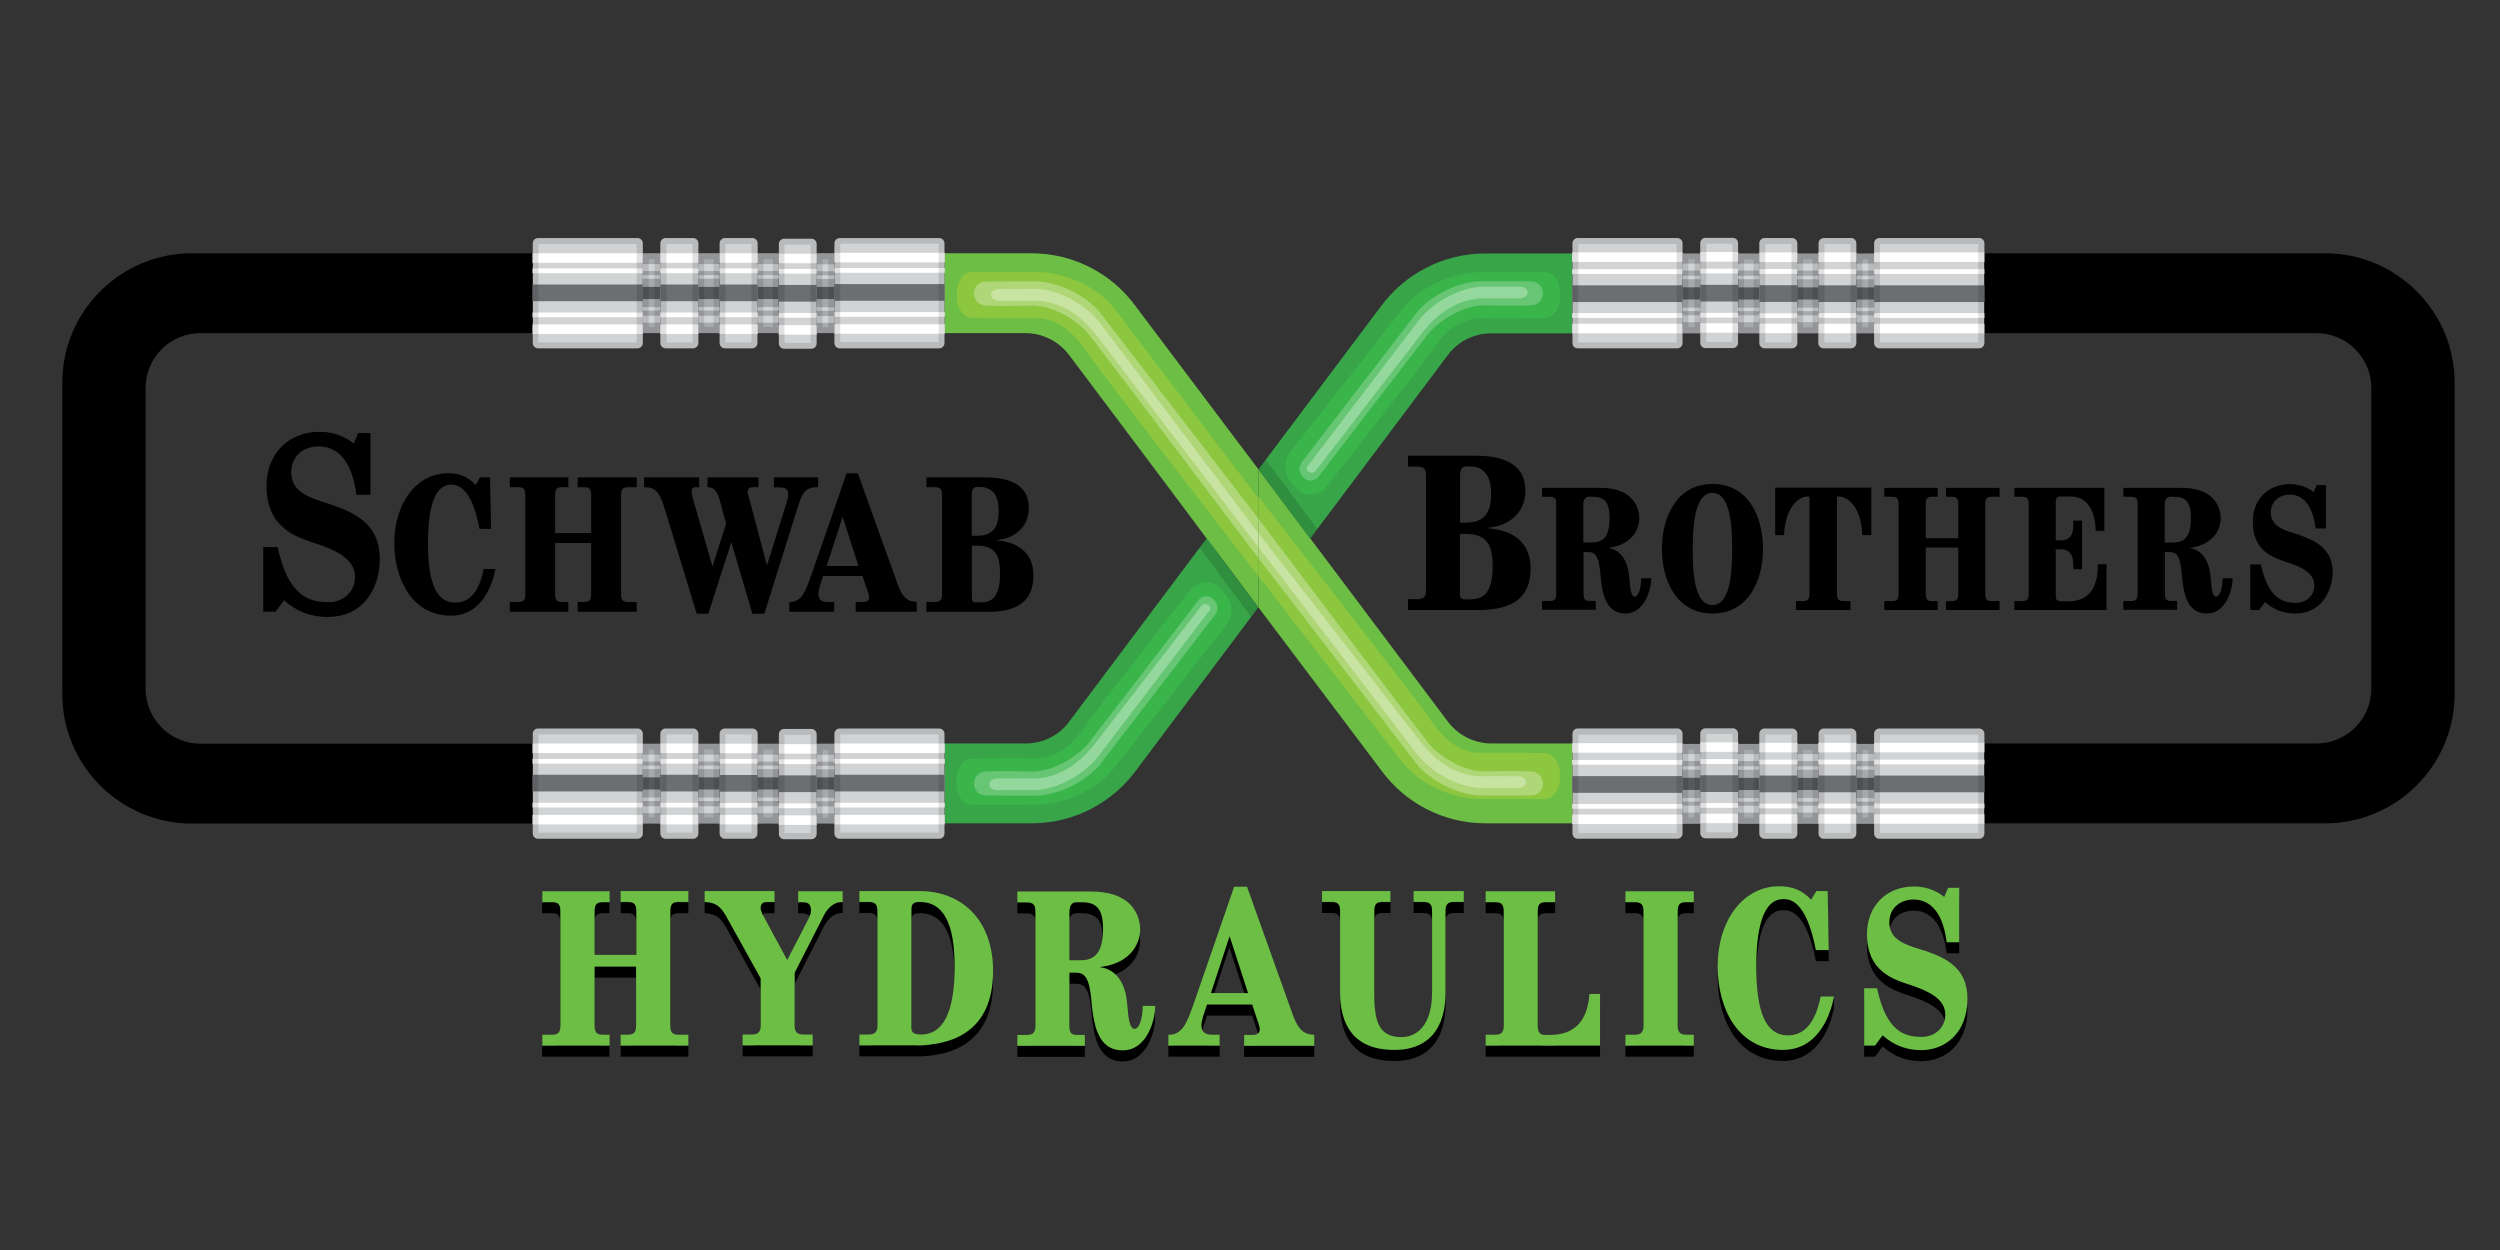 <?xml version="1.0" encoding="utf-8"?>
<!-- Generator: Adobe Illustrator 24.2.0, SVG Export Plug-In . SVG Version: 6.00 Build 0)  -->
<svg version="1.1" id="Layer_1" xmlns="http://www.w3.org/2000/svg" xmlns:xlink="http://www.w3.org/1999/xlink" x="0px" y="0px"
	 viewBox="0 0 1152 576" style="enable-background:new 0 0 1152 576;" xml:space="preserve">
<rect x="0" y="0" width="1152" height="576" fill="#333333" stroke="none"/>
<style type="text/css">
	.st0{fill:none;stroke:#000000;stroke-miterlimit:10;}
	.st1{fill:#6CBE45;}
	.st2{fill:#38A549;}
	.st3{fill:#D1D3D4;}
	.st4{fill:#A7A9AC;}
	.st5{fill:#8DC63F;}
	.st6{opacity:0.3;}
	.st7{fill:#FFFFFF;}
	.st8{fill:#39B54A;}
	.st9{opacity:0.23;}
	.st10{fill:#6D6E71;}
	.st11{opacity:0.12;}
	.st12{fill:#58595B;}
	.st13{opacity:0.31;}
	.st14{opacity:0.14;}
</style>
<g>
	<g>
		<g>
			<path class="st0" d="M566.2,261.7"/>
		</g>
	</g>
	<g>
		<g>
			<path class="st0" d="M579.8,153.6"/>
		</g>
	</g>
	<g id="XMLID_14_">
		<g>
			<g>
				<path class="st1" d="M579.9,216.3v63.7l-13.6-18.2L556,248.1L535,220l-42.2-56.2c-4.6-6.2-12-10.3-20.4-10.3h-37.2v-36.8h40
					c19.8,0,37.3,9.6,48.1,24.4l0,0L579.9,216.3z"/>
			</g>
			<g>
				<path class="st2" d="M566.2,261.7l13.6,18.2L523.5,355l0,0c-10.9,14.8-28.4,24.4-48.2,24.4h-40v-36.8h37.2
					c8.5,0,16-4.1,20.5-10.5l42-56l21.1-28.1L566.2,261.7z"/>
			</g>
			<g>
				<path class="st3" d="M435.2,338.1v4.6v36.8v4.6c0,1.3-1.1,2.4-2.4,2.4h-45.9c-1.3,0-2.4-1.1-2.4-2.4v-4.6v-36.8v-4.6
					c0-1.3,1.1-2.4,2.4-2.4h45.9C434.1,335.7,435.2,336.8,435.2,338.1z"/>
			</g>
			<g>
				<path class="st3" d="M435.2,112.1v4.6v36.8v4.6c0,1.3-1.1,2.4-2.4,2.4h-45.9c-1.3,0-2.4-1.1-2.4-2.4v-4.6v-36.8v-4.6
					c0-1.3,1.1-2.4,2.4-2.4h45.9C434.1,109.7,435.2,110.8,435.2,112.1z"/>
			</g>
			<g>
				<rect x="376.3" y="342.7" class="st4" width="8.2" height="36.8"/>
			</g>
			<g>
				<rect x="376.3" y="116.7" class="st4" width="8.2" height="36.8"/>
			</g>
			<g>
				<path class="st3" d="M376.3,338.3v4.4v36.8v4.8c0,1.3-1.1,2.4-2.4,2.4h-12.6c-1.3,0-2.4-1.1-2.4-2.4v-4.8v-36.8v-4.4
					c0-1.3,1.1-2.4,2.4-2.4h12.6C375.2,335.9,376.3,337,376.3,338.3z"/>
			</g>
			<g>
				<path class="st3" d="M376.3,116.7v36.8v4.8c0,1.3-1.1,2.4-2.4,2.4h-12.6c-1.3,0-2.4-1.1-2.4-2.4v-4.8v-36.8v-4.3
					c0-1.3,1.1-2.4,2.4-2.4h12.6c1.3,0,2.4,1.1,2.4,2.4V116.7z"/>
			</g>
			<g>
				<rect x="349" y="342.7" class="st4" width="9.8" height="36.8"/>
			</g>
			<g>
				<rect x="349" y="116.7" class="st4" width="9.8" height="36.8"/>
			</g>
			<g>
				<path class="st3" d="M349,342.7v36.8v4.6c0,1.3-1.1,2.4-2.4,2.4H334c-1.3,0-2.4-1.1-2.4-2.4v-4.6v-36.8v-4.6
					c0-1.3,1.1-2.4,2.4-2.4h12.7c1.3,0,2.4,1.1,2.4,2.4V342.7z"/>
			</g>
			<g>
				<path class="st3" d="M349,116.7v36.8v4.6c0,1.3-1.1,2.4-2.4,2.4H334c-1.3,0-2.4-1.1-2.4-2.4v-4.6v-36.8v-4.6
					c0-1.3,1.1-2.4,2.4-2.4h12.7c1.3,0,2.4,1.1,2.4,2.4V116.7z"/>
			</g>
			<g>
				<rect x="321.8" y="342.7" class="st4" width="9.8" height="36.8"/>
			</g>
			<g>
				<rect x="321.8" y="116.7" class="st4" width="9.8" height="36.8"/>
			</g>
			<g>
				<path class="st3" d="M321.8,338.1v4.6v36.8v4.6c0,1.3-1.1,2.4-2.4,2.4h-12.7c-1.3,0-2.4-1.1-2.4-2.4v-4.6v-36.8v-4.6
					c0-1.3,1.1-2.4,2.4-2.4h12.7C320.7,335.7,321.8,336.8,321.8,338.1z"/>
			</g>
			<g>
				<path class="st3" d="M321.8,112.1v4.6v36.8v4.6c0,1.3-1.1,2.4-2.4,2.4h-12.7c-1.3,0-2.4-1.1-2.4-2.4v-4.6v-36.8v-4.6
					c0-1.3,1.1-2.4,2.4-2.4h12.7C320.7,109.7,321.8,110.8,321.8,112.1z"/>
			</g>
			<g>
				<rect x="296.2" y="342.7" class="st4" width="8.2" height="36.8"/>
			</g>
			<g>
				<rect x="296.2" y="116.7" class="st4" width="8.2" height="36.8"/>
			</g>
			<g>
				<path class="st3" d="M296.2,338.1v4.6v36.8v4.6c0,1.3-1.1,2.4-2.4,2.4h-45.9c-1.3,0-2.4-1.1-2.4-2.4v-4.6v-36.8v-4.6
					c0-1.3,1.1-2.4,2.4-2.4h45.9C295.1,335.7,296.2,336.8,296.2,338.1z"/>
			</g>
			<g>
				<path class="st3" d="M296.2,112.1v4.6v36.8v4.6c0,1.3-1.1,2.4-2.4,2.4h-45.9c-1.3,0-2.4-1.1-2.4-2.4v-4.6v-36.8v-4.6
					c0-1.3,1.1-2.4,2.4-2.4h45.9C295.1,109.7,296.2,110.8,296.2,112.1z"/>
			</g>
			<g>
				<path d="M245.4,342.7v36.8H88.5c-33,0-59.8-26.7-59.8-59.7V176.4c0-33,26.8-59.7,59.8-59.7h156.9v36.8h-153
					c-14,0-25.3,11.3-25.3,25.3v138.6c0,14,11.4,25.3,25.3,25.3H245.4z"/>
			</g>
		</g>
	</g>
	<g>
		<g>
			<path class="st5" d="M579.9,229.7l-66.4-87.6c-9.8-12.4-26.7-16.5-33.8-16.7c-7.1-0.2-31.6-0.1-31.6-0.1c-9.6-0.2-9.8,21,0,21.2
				s30.1,0.1,30.1,0.1c11.6,0.7,18.5,9.4,24.1,17.7c5.6,8.3,77.5,101.2,77.5,101.2V229.7z"/>
		</g>
	</g>
	<g class="st6">
		<g>
			<path class="st7" d="M454.2,129.8c-7,0-7.3,10.6,0,11c7.3,0.4,21.5,0,21.5,0c10.8,0,21.9,8.1,25.7,12.8
				c3.8,4.7,78.5,103.6,78.5,103.6l0-18.2l-73.5-95.6c-9-10-22.1-13.4-27.6-13.7C473.2,129.5,454.2,129.8,454.2,129.8z"/>
		</g>
	</g>
	<g>
		<g>
			<path class="st8" d="M565,274.3c3.2,4,3.3,9.7,0.1,13.7l-51.8,66c-9.8,12.4-26.7,16.5-33.8,16.7c-7.1,0.2-31.6,0.1-31.6,0.1
				c-9.6,0.2-9.8-21,0-21.2c9.8-0.2,30.1-0.1,30.1-0.1c11.6-0.7,18.5-9.4,24.1-17.7c4.3-6.3,32.4-42,46.3-59.9
				c3.7-4.7,10.8-4.8,14.5-0.1L565,274.3z"/>
		</g>
	</g>
	<g class="st9">
		<g>
			<path class="st7" d="M454.2,366.5c-7,0-7.3-10.6,0-11c7.3-0.4,21.5,0,21.5,0c10.8,0,21.9-8.1,25.7-12.8c3.2-4,40-51.9,50.9-66.2
				c1.6-2.1,4.7-2.4,6.7-0.5l0.4,0.4c1.9,1.8,2.1,4.8,0.5,6.9l-53.5,69.6c-9,10-22.1,13.4-27.6,13.7
				C473.2,366.8,454.2,366.5,454.2,366.5z"/>
		</g>
	</g>
	<g>
		<g>
			<rect x="245.4" y="116.7" class="st7" width="50.8" height="4.4"/>
		</g>
	</g>
	<g>
		<g>
			<rect x="245.4" y="131.1" class="st10" width="50.8" height="7.7"/>
		</g>
	</g>
	<g>
		<g>
			<rect x="245.4" y="149.5" class="st7" width="50.8" height="4.4"/>
		</g>
	</g>
	<g>
		<g>
			<rect x="245.4" y="144" class="st7" width="50.8" height="2.2"/>
		</g>
	</g>
	<g>
		<g>
			<rect x="245.4" y="123.7" class="st7" width="50.8" height="2.2"/>
		</g>
	</g>
	<g class="st11">
		<g>
			<g>
				<path d="M293.4,112.5v45.3h-45.3v-45.3H293.4 M293.8,109.7h-46c-1.3,0-2.4,1.1-2.4,2.4v46c0,1.3,1.1,2.4,2.4,2.4h46
					c1.3,0,2.4-1.1,2.4-2.4v-46C296.1,110.8,295.1,109.7,293.8,109.7L293.8,109.7z"/>
			</g>
		</g>
	</g>
	<g>
		<g>
			<rect x="384.5" y="116.5" class="st7" width="50.8" height="4.4"/>
		</g>
	</g>
	<g>
		<g>
			<rect x="384.5" y="130.9" class="st10" width="50.8" height="7.7"/>
		</g>
	</g>
	<g>
		<g>
			<rect x="384.5" y="149.4" class="st7" width="50.8" height="4.4"/>
		</g>
	</g>
	<g>
		<g>
			<rect x="384.5" y="143.8" class="st7" width="50.8" height="2.2"/>
		</g>
	</g>
	<g>
		<g>
			<rect x="384.5" y="123.5" class="st7" width="50.8" height="2.2"/>
		</g>
	</g>
	<g class="st11">
		<g>
			<g>
				<path d="M432.5,112.3v45.3h-45.3v-45.3H432.5 M432.8,109.6h-46c-1.3,0-2.4,1.1-2.4,2.4v46c0,1.3,1.1,2.4,2.4,2.4h46
					c1.3,0,2.4-1.1,2.4-2.4v-46C435.2,110.6,434.1,109.6,432.8,109.6L432.8,109.6z"/>
			</g>
		</g>
	</g>
	<g>
		<g>
			<rect x="245.4" y="342.6" class="st7" width="50.8" height="4.4"/>
		</g>
	</g>
	<g>
		<g>
			<rect x="245.4" y="357" class="st10" width="50.8" height="7.7"/>
		</g>
	</g>
	<g>
		<g>
			<rect x="245.4" y="375.5" class="st7" width="50.8" height="4.4"/>
		</g>
	</g>
	<g>
		<g>
			<rect x="245.4" y="369.9" class="st7" width="50.8" height="2.2"/>
		</g>
	</g>
	<g>
		<g>
			<rect x="245.4" y="349.7" class="st7" width="50.8" height="2.2"/>
		</g>
	</g>
	<g class="st11">
		<g>
			<g>
				<path d="M293.4,338.4v45.3h-45.3v-45.3H293.4 M293.8,335.7h-46c-1.3,0-2.4,1.1-2.4,2.4v46c0,1.3,1.1,2.4,2.4,2.4h46
					c1.3,0,2.4-1.1,2.4-2.4v-46C296.1,336.7,295.1,335.7,293.8,335.7L293.8,335.7z"/>
			</g>
		</g>
	</g>
	<g>
		<g>
			<g>
				<rect x="384.5" y="342.6" class="st7" width="50.8" height="4.4"/>
			</g>
		</g>
		<g>
			<g>
				<rect x="384.5" y="357" class="st10" width="50.8" height="7.7"/>
			</g>
		</g>
		<g>
			<g>
				<rect x="384.5" y="375.5" class="st7" width="50.8" height="4.4"/>
			</g>
		</g>
		<g>
			<g>
				<rect x="384.5" y="369.9" class="st7" width="50.8" height="2.2"/>
			</g>
		</g>
		<g>
			<g>
				<rect x="384.5" y="349.7" class="st7" width="50.8" height="2.2"/>
			</g>
		</g>
		<g class="st11">
			<g>
				<g>
					<path d="M432.5,338.4v45.3h-45.3v-45.3H432.5 M432.8,335.7h-46c-1.3,0-2.4,1.1-2.4,2.4v46c0,1.3,1.1,2.4,2.4,2.4h46
						c1.3,0,2.4-1.1,2.4-2.4v-46C435.2,336.7,434.1,335.7,432.8,335.7L432.8,335.7z"/>
				</g>
			</g>
		</g>
	</g>
	<g>
		<g>
			<g>
				<rect x="304.3" y="342.6" class="st7" width="17.5" height="4.4"/>
			</g>
		</g>
		<g>
			<g>
				<rect x="304.3" y="357" class="st10" width="17.5" height="7.7"/>
			</g>
		</g>
		<g>
			<g>
				<rect x="304.3" y="375.5" class="st7" width="17.5" height="4.4"/>
			</g>
		</g>
		<g>
			<g>
				<rect x="304.3" y="369.9" class="st7" width="17.5" height="2.2"/>
			</g>
		</g>
		<g>
			<g>
				<rect x="304.3" y="349.7" class="st7" width="17.5" height="2.2"/>
			</g>
		</g>
		<g class="st11">
			<g>
				<g>
					<path d="M319.1,338.4v45.3h-12v-45.3H319.1 M319.4,335.7h-12.7c-1.3,0-2.4,1.1-2.4,2.4v46c0,1.3,1.1,2.4,2.4,2.4h12.7
						c1.3,0,2.4-1.1,2.4-2.4v-46C321.8,336.7,320.7,335.7,319.4,335.7L319.4,335.7z"/>
				</g>
			</g>
		</g>
	</g>
	<g>
		<g>
			<g>
				<rect x="331.6" y="342.7" class="st7" width="17.5" height="4.4"/>
			</g>
		</g>
		<g>
			<g>
				<rect x="331.6" y="357.1" class="st10" width="17.5" height="7.7"/>
			</g>
		</g>
		<g>
			<g>
				<rect x="331.6" y="375.5" class="st7" width="17.5" height="4.4"/>
			</g>
		</g>
		<g>
			<g>
				<rect x="331.6" y="370" class="st7" width="17.5" height="2.2"/>
			</g>
		</g>
		<g>
			<g>
				<rect x="331.6" y="349.7" class="st7" width="17.5" height="2.2"/>
			</g>
		</g>
		<g class="st11">
			<g>
				<g>
					<path d="M346.3,338.4v45.3h-12v-45.3H346.3 M346.6,335.7h-12.7c-1.3,0-2.4,1.1-2.4,2.4v46c0,1.3,1.1,2.4,2.4,2.4h12.7
						c1.3,0,2.4-1.1,2.4-2.4v-46C349,336.8,348,335.7,346.6,335.7L346.6,335.7z"/>
				</g>
			</g>
		</g>
	</g>
	<g>
		<g>
			<g>
				<rect x="358.8" y="342.9" class="st7" width="17.5" height="4.4"/>
			</g>
		</g>
		<g>
			<g>
				<rect x="358.8" y="357.3" class="st10" width="17.5" height="7.7"/>
			</g>
		</g>
		<g>
			<g>
				<rect x="358.8" y="375.7" class="st7" width="17.5" height="4.4"/>
			</g>
		</g>
		<g>
			<g>
				<rect x="358.8" y="370.2" class="st7" width="17.5" height="2.2"/>
			</g>
		</g>
		<g>
			<g>
				<rect x="358.8" y="349.9" class="st7" width="17.5" height="2.2"/>
			</g>
		</g>
		<g class="st11">
			<g>
				<g>
					<path d="M373.5,338.6v45.3h-12v-45.3H373.5 M373.9,335.9h-12.7c-1.3,0-2.4,1.1-2.4,2.4v46c0,1.3,1.1,2.4,2.4,2.4h12.7
						c1.3,0,2.4-1.1,2.4-2.4v-46C376.3,337,375.2,335.9,373.9,335.9L373.9,335.9z"/>
				</g>
			</g>
		</g>
	</g>
	<g>
		<g>
			<g>
				<rect x="358.8" y="116.9" class="st7" width="17.5" height="4.4"/>
			</g>
		</g>
		<g>
			<g>
				<rect x="358.8" y="131.3" class="st10" width="17.5" height="7.7"/>
			</g>
		</g>
		<g>
			<g>
				<rect x="358.8" y="149.8" class="st7" width="17.5" height="4.4"/>
			</g>
		</g>
		<g>
			<g>
				<rect x="358.8" y="144.2" class="st7" width="17.5" height="2.2"/>
			</g>
		</g>
		<g>
			<g>
				<rect x="358.8" y="123.9" class="st7" width="17.5" height="2.2"/>
			</g>
		</g>
		<g class="st11">
			<g>
				<g>
					<path d="M373.5,112.7V158h-12v-45.3H373.5 M373.9,109.9h-12.7c-1.3,0-2.4,1.1-2.4,2.4v46c0,1.3,1.1,2.4,2.4,2.4h12.7
						c1.3,0,2.4-1.1,2.4-2.4v-46C376.3,111,375.2,109.9,373.9,109.9L373.9,109.9z"/>
				</g>
			</g>
		</g>
	</g>
	<g>
		<g>
			<g>
				<rect x="349" y="121.7" class="st3" width="9.8" height="3.2"/>
			</g>
		</g>
		<g>
			<g>
				<rect x="349" y="132.2" class="st12" width="9.8" height="5.6"/>
			</g>
		</g>
		<g>
			<g>
				<rect x="349" y="145.5" class="st3" width="9.8" height="3.2"/>
			</g>
		</g>
		<g>
			<g>
				<rect x="349" y="141.5" class="st3" width="9.8" height="1.6"/>
			</g>
		</g>
		<g>
			<g>
				<rect x="349" y="126.8" class="st3" width="9.8" height="1.6"/>
			</g>
		</g>
		<g class="st11">
			<g>
				<g>
					<path d="M356.1,119.4v31.3h-4.3v-31.3H356.1 M358.8,116.7H349v36.8h9.8V116.7L358.8,116.7z"/>
				</g>
			</g>
		</g>
	</g>
	<g>
		<g>
			<g>
				<rect x="321.8" y="121.7" class="st3" width="9.8" height="3.2"/>
			</g>
		</g>
		<g>
			<g>
				<rect x="321.8" y="132.2" class="st12" width="9.8" height="5.6"/>
			</g>
		</g>
		<g>
			<g>
				<rect x="321.8" y="145.5" class="st3" width="9.8" height="3.2"/>
			</g>
		</g>
		<g>
			<g>
				<rect x="321.8" y="141.5" class="st3" width="9.8" height="1.6"/>
			</g>
		</g>
		<g>
			<g>
				<rect x="321.8" y="126.8" class="st3" width="9.8" height="1.6"/>
			</g>
		</g>
		<g class="st11">
			<g>
				<g>
					<path d="M328.8,119.4v31.3h-4.3v-31.3H328.8 M331.6,116.7h-9.8v36.8h9.8V116.7L331.6,116.7z"/>
				</g>
			</g>
		</g>
	</g>
	<g>
		<g>
			<g>
				<rect x="296.1" y="121.7" class="st3" width="8.2" height="3.2"/>
			</g>
		</g>
		<g>
			<g>
				<rect x="296.1" y="132.2" class="st12" width="8.2" height="5.6"/>
			</g>
		</g>
		<g>
			<g>
				<rect x="296.1" y="145.5" class="st3" width="8.2" height="3.2"/>
			</g>
		</g>
		<g>
			<g>
				<rect x="296.1" y="141.5" class="st3" width="8.2" height="1.6"/>
			</g>
		</g>
		<g>
			<g>
				<rect x="296.1" y="126.8" class="st3" width="8.2" height="1.6"/>
			</g>
		</g>
		<g class="st11">
			<g>
				<g>
					<path d="M301.6,119.4v31.3h-2.7v-31.3H301.6 M304.3,116.7h-8.2v36.8h8.2V116.7L304.3,116.7z"/>
				</g>
			</g>
		</g>
	</g>
	<g>
		<g>
			<g>
				<rect x="376.3" y="121.8" class="st3" width="8.2" height="3.2"/>
			</g>
		</g>
		<g>
			<g>
				<rect x="376.3" y="132.2" class="st12" width="8.2" height="5.6"/>
			</g>
		</g>
		<g>
			<g>
				<rect x="376.3" y="145.6" class="st3" width="8.2" height="3.2"/>
			</g>
		</g>
		<g>
			<g>
				<rect x="376.3" y="141.6" class="st3" width="8.2" height="1.6"/>
			</g>
		</g>
		<g>
			<g>
				<rect x="376.3" y="126.9" class="st3" width="8.2" height="1.6"/>
			</g>
		</g>
		<g class="st11">
			<g>
				<g>
					<path d="M381.7,119.5v31.3H379v-31.3H381.7 M384.5,116.8h-8.2v36.8h8.2V116.8L384.5,116.8z"/>
				</g>
			</g>
		</g>
	</g>
	<g>
		<g>
			<g>
				<rect x="349" y="347.7" class="st3" width="9.8" height="3.2"/>
			</g>
		</g>
		<g>
			<g>
				<rect x="349" y="358.2" class="st12" width="9.8" height="5.6"/>
			</g>
		</g>
		<g>
			<g>
				<rect x="349" y="371.5" class="st3" width="9.8" height="3.2"/>
			</g>
		</g>
		<g>
			<g>
				<rect x="349" y="367.5" class="st3" width="9.8" height="1.6"/>
			</g>
		</g>
		<g>
			<g>
				<rect x="349" y="352.8" class="st3" width="9.8" height="1.6"/>
			</g>
		</g>
		<g class="st11">
			<g>
				<g>
					<path d="M356.1,345.4v31.3h-4.3v-31.3H356.1 M358.8,342.7H349v36.8h9.8V342.7L358.8,342.7z"/>
				</g>
			</g>
		</g>
	</g>
	<g>
		<g>
			<g>
				<rect x="321.8" y="347.7" class="st3" width="9.8" height="3.2"/>
			</g>
		</g>
		<g>
			<g>
				<rect x="321.8" y="358.2" class="st12" width="9.8" height="5.6"/>
			</g>
		</g>
		<g>
			<g>
				<rect x="321.8" y="371.5" class="st3" width="9.8" height="3.2"/>
			</g>
		</g>
		<g>
			<g>
				<rect x="321.8" y="367.5" class="st3" width="9.8" height="1.6"/>
			</g>
		</g>
		<g>
			<g>
				<rect x="321.8" y="352.8" class="st3" width="9.8" height="1.6"/>
			</g>
		</g>
		<g class="st11">
			<g>
				<g>
					<path d="M328.8,345.4v31.3h-4.3v-31.3H328.8 M331.6,342.7h-9.8v36.8h9.8V342.7L331.6,342.7z"/>
				</g>
			</g>
		</g>
	</g>
	<g>
		<g>
			<g>
				<rect x="296.1" y="347.7" class="st3" width="8.2" height="3.2"/>
			</g>
		</g>
		<g>
			<g>
				<rect x="296.1" y="358.2" class="st12" width="8.2" height="5.6"/>
			</g>
		</g>
		<g>
			<g>
				<rect x="296.1" y="371.5" class="st3" width="8.2" height="3.2"/>
			</g>
		</g>
		<g>
			<g>
				<rect x="296.1" y="367.5" class="st3" width="8.2" height="1.6"/>
			</g>
		</g>
		<g>
			<g>
				<rect x="296.1" y="352.8" class="st3" width="8.2" height="1.6"/>
			</g>
		</g>
		<g class="st11">
			<g>
				<g>
					<path d="M301.6,345.4v31.3h-2.7v-31.3H301.6 M304.3,342.7h-8.2v36.8h8.2V342.7L304.3,342.7z"/>
				</g>
			</g>
		</g>
	</g>
	<g>
		<g>
			<g>
				<rect x="376.3" y="347.8" class="st3" width="8.2" height="3.2"/>
			</g>
		</g>
		<g>
			<g>
				<rect x="376.3" y="358.2" class="st12" width="8.2" height="5.6"/>
			</g>
		</g>
		<g>
			<g>
				<rect x="376.3" y="371.6" class="st3" width="8.2" height="3.2"/>
			</g>
		</g>
		<g>
			<g>
				<rect x="376.3" y="367.6" class="st3" width="8.2" height="1.6"/>
			</g>
		</g>
		<g>
			<g>
				<rect x="376.3" y="352.9" class="st3" width="8.2" height="1.6"/>
			</g>
		</g>
		<g class="st11">
			<g>
				<g>
					<path d="M381.7,345.5v31.3H379v-31.3H381.7 M384.5,342.8h-8.2v36.8h8.2V342.8L384.5,342.8z"/>
				</g>
			</g>
		</g>
	</g>
	<g>
		<g>
			<g>
				<rect x="331.6" y="116.7" class="st7" width="17.5" height="4.4"/>
			</g>
		</g>
		<g>
			<g>
				<rect x="331.6" y="131.1" class="st10" width="17.5" height="7.7"/>
			</g>
		</g>
		<g>
			<g>
				<rect x="331.6" y="149.5" class="st7" width="17.5" height="4.4"/>
			</g>
		</g>
		<g>
			<g>
				<rect x="331.6" y="144" class="st7" width="17.5" height="2.2"/>
			</g>
		</g>
		<g>
			<g>
				<rect x="331.6" y="123.7" class="st7" width="17.5" height="2.2"/>
			</g>
		</g>
		<g class="st11">
			<g>
				<g>
					<path d="M346.3,112.5v45.3h-12v-45.3H346.3 M346.6,109.7h-12.7c-1.3,0-2.4,1.1-2.4,2.4v46c0,1.3,1.1,2.4,2.4,2.4h12.7
						c1.3,0,2.4-1.1,2.4-2.4v-46C349,110.8,348,109.7,346.6,109.7L346.6,109.7z"/>
				</g>
			</g>
		</g>
	</g>
	<g>
		<g>
			<g>
				<rect x="304.3" y="116.7" class="st7" width="17.5" height="4.4"/>
			</g>
		</g>
		<g>
			<g>
				<rect x="304.3" y="131.1" class="st10" width="17.5" height="7.7"/>
			</g>
		</g>
		<g>
			<g>
				<rect x="304.3" y="149.5" class="st7" width="17.5" height="4.4"/>
			</g>
		</g>
		<g>
			<g>
				<rect x="304.3" y="144" class="st7" width="17.5" height="2.2"/>
			</g>
		</g>
		<g>
			<g>
				<rect x="304.3" y="123.7" class="st7" width="17.5" height="2.2"/>
			</g>
		</g>
		<g class="st11">
			<g>
				<g>
					<path d="M319.1,112.5v45.3h-12v-45.3H319.1 M319.4,109.7h-12.7c-1.3,0-2.4,1.1-2.4,2.4v46c0,1.3,1.1,2.4,2.4,2.4h12.7
						c1.3,0,2.4-1.1,2.4-2.4v-46C321.8,110.8,320.7,109.7,319.4,109.7L319.4,109.7z"/>
				</g>
			</g>
		</g>
	</g>
	<g class="st13">
		<g>
			<path class="st7" d="M460.4,133.2c-5.1,0.1-5,5.3,0.2,5.4c5.2,0.1,18.6,0,18.6,0c8.3,1,17.3,4.4,26.6,16.6
				c9.3,12.2,74,96.9,74,96.9v-6.4l-73.3-97.4c-8.7-10.4-21.6-15.2-29.4-15.2C472.6,133.2,460.4,133.2,460.4,133.2z"/>
		</g>
	</g>
	<g class="st13">
		<g>
			<path class="st7" d="M459.6,364.1c-5.1-0.1-5-5.3,0.2-5.4c5.2-0.1,18.6,0,18.6,0c8.3-1,17.3-4.4,26.6-16.6
				c8.3-10.8,41.7-54,48.6-62.9c0.7-0.9,2.1-1.1,3.1-0.5l0.3,0.2c0.8,0.5,0.9,1.6,0.4,2.3l-51.6,67.7c-8.7,10.4-21.6,15.2-29.4,15.2
				C471.8,364.1,459.6,364.1,459.6,364.1z"/>
		</g>
	</g>
	<g class="st14">
		<g>
			<polygon points="552.8,252.4 576.6,284.4 579.9,279.9 556,248.1 			"/>
		</g>
	</g>
</g>
<g>
	<g>
		<g>
			<path class="st0" d="M593.5,234.5"/>
		</g>
	</g>
	<g>
		<g>
			<path class="st0" d="M579.9,342.6"/>
		</g>
	</g>
	<g id="XMLID_7_">
		<g>
			<g>
				<path class="st1" d="M579.9,279.9v-63.7l13.6,18.2l10.2,13.6l21.1,28.1l42.2,56.2c4.6,6.2,12,10.3,20.4,10.3h37.2v36.8h-40
					c-19.8,0-37.3-9.6-48.1-24.4l0,0L579.9,279.9z"/>
			</g>
			<g>
				<path class="st2" d="M593.5,234.5l-13.6-18.2l56.4-75.1l0,0c10.9-14.8,28.4-24.4,48.2-24.4h40v36.8h-37.2
					c-8.5,0-16,4.1-20.5,10.5l-42,56l-21.1,28.1L593.5,234.5z"/>
			</g>
			<g>
				<path class="st3" d="M724.6,158.1v-4.6v-36.8v-4.6c0-1.3,1.1-2.4,2.4-2.4h45.9c1.3,0,2.4,1.1,2.4,2.4v4.6v36.8v4.6
					c0,1.3-1.1,2.4-2.4,2.4H727C725.6,160.5,724.6,159.5,724.6,158.1z"/>
			</g>
			<g>
				<path class="st3" d="M724.6,384.1v-4.6v-36.8v-4.6c0-1.3,1.1-2.4,2.4-2.4h45.9c1.3,0,2.4,1.1,2.4,2.4v4.6v36.8v4.6
					c0,1.3-1.1,2.4-2.4,2.4H727C725.6,386.5,724.6,385.4,724.6,384.1z"/>
			</g>
			<g>
				<rect x="775.3" y="116.8" class="st4" width="8.2" height="36.8"/>
			</g>
			<g>
				<rect x="775.3" y="342.8" class="st4" width="8.2" height="36.8"/>
			</g>
			<g>
				<path class="st3" d="M783.5,153.5v-36.8V112c0-1.3,1.1-2.4,2.4-2.4h12.6c1.3,0,2.4,1.1,2.4,2.4v4.8v36.8v4.4
					c0,1.3-1.1,2.4-2.4,2.4h-12.6c-1.3,0-2.4-1.1-2.4-2.4V153.5z"/>
			</g>
			<g>
				<path class="st3" d="M783.5,383.9v-4.3v-36.8v-4.8c0-1.3,1.1-2.4,2.4-2.4h12.6c1.3,0,2.4,1.1,2.4,2.4v4.8v36.8v4.3
					c0,1.3-1.1,2.4-2.4,2.4h-12.6C784.6,386.3,783.5,385.2,783.5,383.9z"/>
			</g>
			<g>
				<rect x="801" y="116.8" class="st4" width="9.8" height="36.8"/>
			</g>
			<g>
				<rect x="801" y="342.8" class="st4" width="9.8" height="36.8"/>
			</g>
			<g>
				<path class="st3" d="M810.7,153.5v-36.8v-4.6c0-1.3,1.1-2.4,2.4-2.4h12.7c1.3,0,2.4,1.1,2.4,2.4v4.6v36.8v4.6
					c0,1.3-1.1,2.4-2.4,2.4h-12.7c-1.3,0-2.4-1.1-2.4-2.4V153.5z"/>
			</g>
			<g>
				<path class="st3" d="M810.7,384.1v-4.6v-36.8v-4.6c0-1.3,1.1-2.4,2.4-2.4h12.7c1.3,0,2.4,1.1,2.4,2.4v4.6v36.8v4.6
					c0,1.3-1.1,2.4-2.4,2.4h-12.7C811.8,386.5,810.7,385.4,810.7,384.1z"/>
			</g>
			<g>
				<rect x="828.2" y="116.8" class="st4" width="9.8" height="36.8"/>
			</g>
			<g>
				<rect x="828.2" y="342.8" class="st4" width="9.8" height="36.8"/>
			</g>
			<g>
				<path class="st3" d="M838,153.5v-36.8v-4.6c0-1.3,1.1-2.4,2.4-2.4H853c1.3,0,2.4,1.1,2.4,2.4v4.6v36.8v4.6
					c0,1.3-1.1,2.4-2.4,2.4h-12.7c-1.3,0-2.4-1.1-2.4-2.4V153.5z"/>
			</g>
			<g>
				<path class="st3" d="M838,384.1v-4.6v-36.8v-4.6c0-1.3,1.1-2.4,2.4-2.4H853c1.3,0,2.4,1.1,2.4,2.4v4.6v36.8v4.6
					c0,1.3-1.1,2.4-2.4,2.4h-12.7C839.1,386.5,838,385.4,838,384.1z"/>
			</g>
			<g>
				<rect x="855.4" y="116.8" class="st4" width="8.2" height="36.8"/>
			</g>
			<g>
				<rect x="855.4" y="342.8" class="st4" width="8.2" height="36.8"/>
			</g>
			<g>
				<path class="st3" d="M863.6,153.5v-36.8v-4.6c0-1.3,1.1-2.4,2.4-2.4H912c1.3,0,2.4,1.1,2.4,2.4v4.6v36.8v4.6
					c0,1.3-1.1,2.4-2.4,2.4H866c-1.3,0-2.4-1.1-2.4-2.4V153.5z"/>
			</g>
			<g>
				<path class="st3" d="M863.6,379.5v-36.8v-4.6c0-1.3,1.1-2.4,2.4-2.4H912c1.3,0,2.4,1.1,2.4,2.4v4.6v36.8v4.6
					c0,1.3-1.1,2.4-2.4,2.4H866c-1.3,0-2.4-1.1-2.4-2.4V379.5z"/>
			</g>
			<g>
				<path d="M914.4,153.5v-36.8h156.9c33,0,59.8,26.7,59.8,59.7v143.3c0,33-26.8,59.7-59.8,59.7H914.4v-36.8h153
					c14,0,25.3-11.3,25.3-25.3V178.8c0-14-11.4-25.3-25.3-25.3H914.4z"/>
			</g>
		</g>
	</g>
	<g>
		<g>
			<path class="st5" d="M579.9,265.5l66.4,85.9c9.8,12.4,26.7,16.5,33.8,16.7c7.1,0.2,31.5,0.1,31.5,0.1c9.6,0.2,9.8-21,0-21.2
				c-9.8-0.2-30.1-0.1-30.1-0.1c-11.6-0.7-18.5-9.4-24.1-17.7c-5.6-8.3-77.5-100.3-77.5-100.3V265.5z"/>
		</g>
	</g>
	<g class="st6">
		<g>
			<path class="st7" d="M705.6,366.5c7,0,7.3-10.6,0-11s-21.5,0-21.5,0c-10.8,0-21.9-8.1-25.7-12.8C654.6,338,579.9,239,579.9,239
				l0,18.2l73.5,95.6c9,10,22.1,13.4,27.6,13.7C686.5,366.7,705.6,366.5,705.6,366.5z"/>
		</g>
	</g>
	<g>
		<g>
			<path class="st8" d="M594.7,221.9c-3.2-4-3.3-9.7-0.1-13.7l51.8-66c9.8-12.4,26.7-16.5,33.8-16.7s31.6-0.1,31.6-0.1
				c9.6-0.2,9.8,21,0,21.2c-9.8,0.2-30.1,0.1-30.1,0.1c-11.6,0.7-18.5,9.4-24.1,17.7c-4.3,6.3-32.4,42-46.3,59.9
				c-3.7,4.7-10.8,4.8-14.5,0.1L594.7,221.9z"/>
		</g>
	</g>
	<g class="st9">
		<g>
			<path class="st7" d="M705.6,129.7c7,0,7.3,10.6,0,11c-7.3,0.4-21.5,0-21.5,0c-10.8,0-21.9,8.1-25.7,12.8
				c-3.2,4-40,51.9-50.9,66.2c-1.6,2.1-4.7,2.4-6.7,0.5l-0.4-0.4c-1.9-1.8-2.1-4.8-0.5-6.9l53.5-69.6c9-10,22.1-13.4,27.6-13.7
				C686.6,129.5,705.6,129.7,705.6,129.7z"/>
		</g>
	</g>
	<g>
		<g>
			
				<rect x="863.6" y="375.1" transform="matrix(-1 -1.224647e-16 1.224647e-16 -1 1777.996 754.676)" class="st7" width="50.8" height="4.4"/>
		</g>
	</g>
	<g>
		<g>
			
				<rect x="863.6" y="357.5" transform="matrix(-1 -1.224647e-16 1.224647e-16 -1 1777.996 722.579)" class="st10" width="50.8" height="7.7"/>
		</g>
	</g>
	<g>
		<g>
			
				<rect x="863.6" y="342.3" transform="matrix(-1 -1.224647e-16 1.224647e-16 -1 1777.996 688.99)" class="st7" width="50.8" height="4.4"/>
		</g>
	</g>
	<g>
		<g>
			
				<rect x="863.6" y="350" transform="matrix(-1 -1.224647e-16 1.224647e-16 -1 1777.996 702.242)" class="st7" width="50.8" height="2.2"/>
		</g>
	</g>
	<g>
		<g>
			
				<rect x="863.6" y="370.3" transform="matrix(-1 -1.224647e-16 1.224647e-16 -1 1777.996 742.791)" class="st7" width="50.8" height="2.2"/>
		</g>
	</g>
	<g class="st11">
		<g>
			<g>
				<path d="M911.6,338.5v45.3h-45.3v-45.3H911.6 M912,335.7h-46c-1.3,0-2.4,1.1-2.4,2.4v46c0,1.3,1.1,2.4,2.4,2.4h46
					c1.3,0,2.4-1.1,2.4-2.4v-46C914.4,336.8,913.3,335.7,912,335.7L912,335.7z"/>
			</g>
		</g>
	</g>
	<g>
		<g>
			
				<rect x="724.6" y="375.3" transform="matrix(-1 -1.224647e-16 1.224647e-16 -1 1499.879 755.037)" class="st7" width="50.8" height="4.4"/>
		</g>
	</g>
	<g>
		<g>
			
				<rect x="724.6" y="357.6" transform="matrix(-1 -1.224647e-16 1.224647e-16 -1 1499.879 722.94)" class="st10" width="50.8" height="7.7"/>
		</g>
	</g>
	<g>
		<g>
			
				<rect x="724.6" y="342.5" transform="matrix(-1 -1.224647e-16 1.224647e-16 -1 1499.879 689.351)" class="st7" width="50.8" height="4.4"/>
		</g>
	</g>
	<g>
		<g>
			
				<rect x="724.6" y="350.2" transform="matrix(-1 -1.224647e-16 1.224647e-16 -1 1499.879 702.603)" class="st7" width="50.8" height="2.2"/>
		</g>
	</g>
	<g>
		<g>
			
				<rect x="724.6" y="370.5" transform="matrix(-1 -1.224647e-16 1.224647e-16 -1 1499.879 743.152)" class="st7" width="50.8" height="2.2"/>
		</g>
	</g>
	<g class="st11">
		<g>
			<g>
				<path d="M772.6,338.6v45.3h-45.3v-45.3H772.6 M772.9,335.9h-46c-1.3,0-2.4,1.1-2.4,2.4v46c0,1.3,1.1,2.4,2.4,2.4h46
					c1.3,0,2.4-1.1,2.4-2.4v-46C775.3,337,774.2,335.9,772.9,335.9L772.9,335.9z"/>
			</g>
		</g>
	</g>
	<g>
		<g>
			
				<rect x="863.6" y="149.2" transform="matrix(-1 -1.224647e-16 1.224647e-16 -1 1777.996 302.781)" class="st7" width="50.8" height="4.4"/>
		</g>
	</g>
	<g>
		<g>
			
				<rect x="863.6" y="131.5" transform="matrix(-1 -1.224647e-16 1.224647e-16 -1 1777.996 270.684)" class="st10" width="50.8" height="7.7"/>
		</g>
	</g>
	<g>
		<g>
			
				<rect x="863.6" y="116.4" transform="matrix(-1 -1.224647e-16 1.224647e-16 -1 1777.996 237.095)" class="st7" width="50.8" height="4.4"/>
		</g>
	</g>
	<g>
		<g>
			
				<rect x="863.6" y="124.1" transform="matrix(-1 -1.224647e-16 1.224647e-16 -1 1777.996 250.347)" class="st7" width="50.8" height="2.2"/>
		</g>
	</g>
	<g>
		<g>
			
				<rect x="863.6" y="144.4" transform="matrix(-1 -1.224647e-16 1.224647e-16 -1 1777.996 290.896)" class="st7" width="50.8" height="2.2"/>
		</g>
	</g>
	<g class="st11">
		<g>
			<g>
				<path d="M911.6,112.5v45.3h-45.3v-45.3H911.6 M912,109.8h-46c-1.3,0-2.4,1.1-2.4,2.4v46c0,1.3,1.1,2.4,2.4,2.4h46
					c1.3,0,2.4-1.1,2.4-2.4v-46C914.4,110.9,913.3,109.8,912,109.8L912,109.8z"/>
			</g>
		</g>
	</g>
	<g>
		<g>
			<g>
				
					<rect x="724.6" y="149.2" transform="matrix(-1 -1.224647e-16 1.224647e-16 -1 1499.879 302.781)" class="st7" width="50.8" height="4.4"/>
			</g>
		</g>
		<g>
			<g>
				
					<rect x="724.6" y="131.5" transform="matrix(-1 -1.224647e-16 1.224647e-16 -1 1499.879 270.684)" class="st10" width="50.8" height="7.7"/>
			</g>
		</g>
		<g>
			<g>
				
					<rect x="724.6" y="116.4" transform="matrix(-1 -1.224647e-16 1.224647e-16 -1 1499.879 237.095)" class="st7" width="50.8" height="4.4"/>
			</g>
		</g>
		<g>
			<g>
				
					<rect x="724.6" y="124.1" transform="matrix(-1 -1.224647e-16 1.224647e-16 -1 1499.879 250.347)" class="st7" width="50.8" height="2.2"/>
			</g>
		</g>
		<g>
			<g>
				
					<rect x="724.6" y="144.4" transform="matrix(-1 -1.224647e-16 1.224647e-16 -1 1499.879 290.896)" class="st7" width="50.8" height="2.2"/>
			</g>
		</g>
		<g class="st11">
			<g>
				<g>
					<path d="M772.6,112.5v45.3h-45.3v-45.3H772.6 M772.9,109.8h-46c-1.3,0-2.4,1.1-2.4,2.4v46c0,1.3,1.1,2.4,2.4,2.4h46
						c1.3,0,2.4-1.1,2.4-2.4v-46C775.3,110.9,774.2,109.8,772.9,109.8L772.9,109.8z"/>
				</g>
			</g>
		</g>
	</g>
	<g>
		<g>
			<g>
				
					<rect x="838" y="149.2" transform="matrix(-1 -1.224647e-16 1.224647e-16 -1 1693.423 302.781)" class="st7" width="17.5" height="4.4"/>
			</g>
		</g>
		<g>
			<g>
				
					<rect x="838" y="131.5" transform="matrix(-1 -1.224647e-16 1.224647e-16 -1 1693.423 270.684)" class="st10" width="17.5" height="7.7"/>
			</g>
		</g>
		<g>
			<g>
				
					<rect x="838" y="116.4" transform="matrix(-1 -1.224647e-16 1.224647e-16 -1 1693.423 237.095)" class="st7" width="17.5" height="4.4"/>
			</g>
		</g>
		<g>
			<g>
				
					<rect x="838" y="124.1" transform="matrix(-1 -1.224647e-16 1.224647e-16 -1 1693.423 250.347)" class="st7" width="17.5" height="2.2"/>
			</g>
		</g>
		<g>
			<g>
				
					<rect x="838" y="144.4" transform="matrix(-1 -1.224647e-16 1.224647e-16 -1 1693.423 290.896)" class="st7" width="17.5" height="2.2"/>
			</g>
		</g>
		<g class="st11">
			<g>
				<g>
					<path d="M852.7,112.5v45.3h-12v-45.3H852.7 M853.1,109.8h-12.7c-1.3,0-2.4,1.1-2.4,2.4v46c0,1.3,1.1,2.4,2.4,2.4h12.7
						c1.3,0,2.4-1.1,2.4-2.4v-46C855.4,110.9,854.4,109.8,853.1,109.8L853.1,109.8z"/>
				</g>
			</g>
		</g>
	</g>
	<g>
		<g>
			<g>
				
					<rect x="810.7" y="149.2" transform="matrix(-1 -1.224647e-16 1.224647e-16 -1 1638.951 302.726)" class="st7" width="17.5" height="4.4"/>
			</g>
		</g>
		<g>
			<g>
				
					<rect x="810.7" y="131.5" transform="matrix(-1 -1.224647e-16 1.224647e-16 -1 1638.951 270.629)" class="st10" width="17.5" height="7.7"/>
			</g>
		</g>
		<g>
			<g>
				
					<rect x="810.7" y="116.3" transform="matrix(-1 -1.224647e-16 1.224647e-16 -1 1638.951 237.04)" class="st7" width="17.5" height="4.4"/>
			</g>
		</g>
		<g>
			<g>
				
					<rect x="810.7" y="124.1" transform="matrix(-1 -1.224647e-16 1.224647e-16 -1 1638.951 250.292)" class="st7" width="17.5" height="2.2"/>
			</g>
		</g>
		<g>
			<g>
				
					<rect x="810.7" y="144.3" transform="matrix(-1 -1.224647e-16 1.224647e-16 -1 1638.951 290.841)" class="st7" width="17.5" height="2.2"/>
			</g>
		</g>
		<g class="st11">
			<g>
				<g>
					<path d="M825.5,112.5v45.3h-12v-45.3H825.5 M825.8,109.8h-12.7c-1.3,0-2.4,1.1-2.4,2.4v46c0,1.3,1.1,2.4,2.4,2.4h12.7
						c1.3,0,2.4-1.1,2.4-2.4v-46C828.2,110.8,827.1,109.8,825.8,109.8L825.8,109.8z"/>
				</g>
			</g>
		</g>
	</g>
	<g>
		<g>
			<g>
				
					<rect x="783.5" y="149" transform="matrix(-1 -1.224647e-16 1.224647e-16 -1 1584.49 302.344)" class="st7" width="17.5" height="4.4"/>
			</g>
		</g>
		<g>
			<g>
				
					<rect x="783.5" y="131.3" transform="matrix(-1 -1.224647e-16 1.224647e-16 -1 1584.49 270.247)" class="st10" width="17.5" height="7.7"/>
			</g>
		</g>
		<g>
			<g>
				
					<rect x="783.5" y="116.1" transform="matrix(-1 -1.224647e-16 1.224647e-16 -1 1584.49 236.658)" class="st7" width="17.5" height="4.4"/>
			</g>
		</g>
		<g>
			<g>
				
					<rect x="783.5" y="123.9" transform="matrix(-1 -1.224647e-16 1.224647e-16 -1 1584.49 249.91)" class="st7" width="17.5" height="2.2"/>
			</g>
		</g>
		<g>
			<g>
				
					<rect x="783.5" y="144.1" transform="matrix(-1 -1.224647e-16 1.224647e-16 -1 1584.49 290.459)" class="st7" width="17.5" height="2.2"/>
			</g>
		</g>
		<g class="st11">
			<g>
				<g>
					<path d="M798.3,112.3v45.3h-12v-45.3H798.3 M798.6,109.6h-12.7c-1.3,0-2.4,1.1-2.4,2.4v46c0,1.3,1.1,2.4,2.4,2.4h12.7
						c1.3,0,2.4-1.1,2.4-2.4v-46C801,110.6,799.9,109.6,798.6,109.6L798.6,109.6z"/>
				</g>
			</g>
		</g>
	</g>
	<g>
		<g>
			<g>
				
					<rect x="783.5" y="374.9" transform="matrix(-1 -1.224647e-16 1.224647e-16 -1 1584.49 754.24)" class="st7" width="17.5" height="4.4"/>
			</g>
		</g>
		<g>
			<g>
				
					<rect x="783.5" y="357.2" transform="matrix(-1 -1.224647e-16 1.224647e-16 -1 1584.49 722.143)" class="st10" width="17.5" height="7.7"/>
			</g>
		</g>
		<g>
			<g>
				
					<rect x="783.5" y="342.1" transform="matrix(-1 -1.224647e-16 1.224647e-16 -1 1584.49 688.554)" class="st7" width="17.5" height="4.4"/>
			</g>
		</g>
		<g>
			<g>
				
					<rect x="783.5" y="349.8" transform="matrix(-1 -1.224647e-16 1.224647e-16 -1 1584.49 701.806)" class="st7" width="17.5" height="2.2"/>
			</g>
		</g>
		<g>
			<g>
				
					<rect x="783.5" y="370.1" transform="matrix(-1 -1.224647e-16 1.224647e-16 -1 1584.49 742.355)" class="st7" width="17.5" height="2.2"/>
			</g>
		</g>
		<g class="st11">
			<g>
				<g>
					<path d="M798.3,338.2v45.3h-12v-45.3H798.3 M798.6,335.5h-12.7c-1.3,0-2.4,1.1-2.4,2.4v46c0,1.3,1.1,2.4,2.4,2.4h12.7
						c1.3,0,2.4-1.1,2.4-2.4v-46C801,336.6,799.9,335.5,798.6,335.5L798.6,335.5z"/>
				</g>
			</g>
		</g>
	</g>
	<g>
		<g>
			<g>
				
					<rect x="801" y="371.3" transform="matrix(-1 -1.224647e-16 1.224647e-16 -1 1611.721 745.796)" class="st3" width="9.8" height="3.2"/>
			</g>
		</g>
		<g>
			<g>
				
					<rect x="801" y="358.5" transform="matrix(-1 -1.224647e-16 1.224647e-16 -1 1611.721 722.534)" class="st12" width="9.8" height="5.6"/>
			</g>
		</g>
		<g>
			<g>
				
					<rect x="801" y="347.5" transform="matrix(-1 -1.224647e-16 1.224647e-16 -1 1611.721 698.191)" class="st3" width="9.8" height="3.2"/>
			</g>
		</g>
		<g>
			<g>
				
					<rect x="801" y="353.1" transform="matrix(-1 -1.224647e-16 1.224647e-16 -1 1611.721 707.795)" class="st3" width="9.8" height="1.6"/>
			</g>
		</g>
		<g>
			<g>
				
					<rect x="801" y="367.8" transform="matrix(-1 -1.224647e-16 1.224647e-16 -1 1611.721 737.183)" class="st3" width="9.8" height="1.6"/>
			</g>
		</g>
		<g class="st11">
			<g>
				<g>
					<path d="M808,345.5v31.3h-4.3v-31.3H808 M810.7,342.7H801v36.8h9.8V342.7L810.7,342.7z"/>
				</g>
			</g>
		</g>
	</g>
	<g>
		<g>
			<g>
				
					<rect x="828.2" y="371.3" transform="matrix(-1 -1.224647e-16 1.224647e-16 -1 1666.182 745.796)" class="st3" width="9.8" height="3.2"/>
			</g>
		</g>
		<g>
			<g>
				
					<rect x="828.2" y="358.5" transform="matrix(-1 -1.224647e-16 1.224647e-16 -1 1666.182 722.534)" class="st12" width="9.8" height="5.6"/>
			</g>
		</g>
		<g>
			<g>
				
					<rect x="828.2" y="347.5" transform="matrix(-1 -1.224647e-16 1.224647e-16 -1 1666.182 698.191)" class="st3" width="9.8" height="3.2"/>
			</g>
		</g>
		<g>
			<g>
				
					<rect x="828.2" y="353.1" transform="matrix(-1 -1.224647e-16 1.224647e-16 -1 1666.182 707.795)" class="st3" width="9.8" height="1.6"/>
			</g>
		</g>
		<g>
			<g>
				
					<rect x="828.2" y="367.8" transform="matrix(-1 -1.224647e-16 1.224647e-16 -1 1666.182 737.183)" class="st3" width="9.8" height="1.6"/>
			</g>
		</g>
		<g class="st11">
			<g>
				<g>
					<path d="M835.2,345.5v31.3h-4.3v-31.3H835.2 M838,342.7h-9.8v36.8h9.8V342.7L838,342.7z"/>
				</g>
			</g>
		</g>
	</g>
	<g>
		<g>
			<g>
				
					<rect x="855.4" y="371.3" transform="matrix(-1 -1.224647e-16 1.224647e-16 -1 1719.065 745.796)" class="st3" width="8.2" height="3.2"/>
			</g>
		</g>
		<g>
			<g>
				
					<rect x="855.4" y="358.5" transform="matrix(-1 -1.224647e-16 1.224647e-16 -1 1719.065 722.534)" class="st12" width="8.2" height="5.6"/>
			</g>
		</g>
		<g>
			<g>
				
					<rect x="855.4" y="347.5" transform="matrix(-1 -1.224647e-16 1.224647e-16 -1 1719.065 698.191)" class="st3" width="8.2" height="3.2"/>
			</g>
		</g>
		<g>
			<g>
				
					<rect x="855.4" y="353.1" transform="matrix(-1 -1.224647e-16 1.224647e-16 -1 1719.065 707.795)" class="st3" width="8.2" height="1.6"/>
			</g>
		</g>
		<g>
			<g>
				
					<rect x="855.4" y="367.8" transform="matrix(-1 -1.224647e-16 1.224647e-16 -1 1719.065 737.183)" class="st3" width="8.2" height="1.6"/>
			</g>
		</g>
		<g class="st11">
			<g>
				<g>
					<path d="M860.9,345.5v31.3h-2.7v-31.3H860.9 M863.6,342.7h-8.2v36.8h8.2V342.7L863.6,342.7z"/>
				</g>
			</g>
		</g>
	</g>
	<g>
		<g>
			<g>
				
					<rect x="775.3" y="371.2" transform="matrix(-1 -1.224647e-16 1.224647e-16 -1 1558.81 745.666)" class="st3" width="8.2" height="3.2"/>
			</g>
		</g>
		<g>
			<g>
				
					<rect x="775.3" y="358.4" transform="matrix(-1 -1.224647e-16 1.224647e-16 -1 1558.81 722.404)" class="st12" width="8.2" height="5.6"/>
			</g>
		</g>
		<g>
			<g>
				
					<rect x="775.3" y="347.4" transform="matrix(-1 -1.224647e-16 1.224647e-16 -1 1558.81 698.062)" class="st3" width="8.2" height="3.2"/>
			</g>
		</g>
		<g>
			<g>
				
					<rect x="775.3" y="353" transform="matrix(-1 -1.224647e-16 1.224647e-16 -1 1558.81 707.666)" class="st3" width="8.2" height="1.6"/>
			</g>
		</g>
		<g>
			<g>
				
					<rect x="775.3" y="367.7" transform="matrix(-1 -1.224647e-16 1.224647e-16 -1 1558.81 737.053)" class="st3" width="8.2" height="1.6"/>
			</g>
		</g>
		<g class="st11">
			<g>
				<g>
					<path d="M780.8,345.4v31.3H778v-31.3H780.8 M783.5,342.7h-8.2v36.8h8.2V342.7L783.5,342.7z"/>
				</g>
			</g>
		</g>
	</g>
	<g>
		<g>
			<g>
				
					<rect x="801" y="145.3" transform="matrix(-1 -1.224647e-16 1.224647e-16 -1 1611.721 293.791)" class="st3" width="9.8" height="3.2"/>
			</g>
		</g>
		<g>
			<g>
				
					<rect x="801" y="132.5" transform="matrix(-1 -1.224647e-16 1.224647e-16 -1 1611.721 270.53)" class="st12" width="9.8" height="5.6"/>
			</g>
		</g>
		<g>
			<g>
				
					<rect x="801" y="121.5" transform="matrix(-1 -1.224647e-16 1.224647e-16 -1 1611.721 246.187)" class="st3" width="9.8" height="3.2"/>
			</g>
		</g>
		<g>
			<g>
				
					<rect x="801" y="127.1" transform="matrix(-1 -1.224647e-16 1.224647e-16 -1 1611.721 255.791)" class="st3" width="9.8" height="1.6"/>
			</g>
		</g>
		<g>
			<g>
				
					<rect x="801" y="141.8" transform="matrix(-1 -1.224647e-16 1.224647e-16 -1 1611.721 285.178)" class="st3" width="9.8" height="1.6"/>
			</g>
		</g>
		<g class="st11">
			<g>
				<g>
					<path d="M808,119.5v31.3h-4.3v-31.3H808 M810.7,116.7H801v36.8h9.8V116.7L810.7,116.7z"/>
				</g>
			</g>
		</g>
	</g>
	<g>
		<g>
			<g>
				
					<rect x="828.2" y="145.3" transform="matrix(-1 -1.224647e-16 1.224647e-16 -1 1666.182 293.791)" class="st3" width="9.8" height="3.2"/>
			</g>
		</g>
		<g>
			<g>
				
					<rect x="828.2" y="132.5" transform="matrix(-1 -1.224647e-16 1.224647e-16 -1 1666.182 270.53)" class="st12" width="9.8" height="5.6"/>
			</g>
		</g>
		<g>
			<g>
				
					<rect x="828.2" y="121.5" transform="matrix(-1 -1.224647e-16 1.224647e-16 -1 1666.182 246.187)" class="st3" width="9.8" height="3.2"/>
			</g>
		</g>
		<g>
			<g>
				
					<rect x="828.2" y="127.1" transform="matrix(-1 -1.224647e-16 1.224647e-16 -1 1666.182 255.791)" class="st3" width="9.8" height="1.6"/>
			</g>
		</g>
		<g>
			<g>
				
					<rect x="828.2" y="141.8" transform="matrix(-1 -1.224647e-16 1.224647e-16 -1 1666.182 285.178)" class="st3" width="9.8" height="1.6"/>
			</g>
		</g>
		<g class="st11">
			<g>
				<g>
					<path d="M835.2,119.5v31.3h-4.3v-31.3H835.2 M838,116.7h-9.8v36.8h9.8V116.7L838,116.7z"/>
				</g>
			</g>
		</g>
	</g>
	<g>
		<g>
			<g>
				
					<rect x="855.4" y="145.3" transform="matrix(-1 -1.224647e-16 1.224647e-16 -1 1719.065 293.791)" class="st3" width="8.2" height="3.2"/>
			</g>
		</g>
		<g>
			<g>
				
					<rect x="855.4" y="132.5" transform="matrix(-1 -1.224647e-16 1.224647e-16 -1 1719.065 270.53)" class="st12" width="8.2" height="5.6"/>
			</g>
		</g>
		<g>
			<g>
				
					<rect x="855.4" y="121.5" transform="matrix(-1 -1.224647e-16 1.224647e-16 -1 1719.065 246.187)" class="st3" width="8.2" height="3.2"/>
			</g>
		</g>
		<g>
			<g>
				
					<rect x="855.4" y="127.1" transform="matrix(-1 -1.224647e-16 1.224647e-16 -1 1719.065 255.791)" class="st3" width="8.2" height="1.6"/>
			</g>
		</g>
		<g>
			<g>
				
					<rect x="855.4" y="141.8" transform="matrix(-1 -1.224647e-16 1.224647e-16 -1 1719.065 285.178)" class="st3" width="8.2" height="1.6"/>
			</g>
		</g>
		<g class="st11">
			<g>
				<g>
					<path d="M860.9,119.5v31.3h-2.7v-31.3H860.9 M863.6,116.7h-8.2v36.8h8.2V116.7L863.6,116.7z"/>
				</g>
			</g>
		</g>
	</g>
	<g>
		<g>
			<g>
				
					<rect x="775.3" y="145.2" transform="matrix(-1 -1.224647e-16 1.224647e-16 -1 1558.81 293.662)" class="st3" width="8.2" height="3.2"/>
			</g>
		</g>
		<g>
			<g>
				
					<rect x="775.3" y="132.4" transform="matrix(-1 -1.224647e-16 1.224647e-16 -1 1558.81 270.4)" class="st12" width="8.2" height="5.6"/>
			</g>
		</g>
		<g>
			<g>
				
					<rect x="775.3" y="121.4" transform="matrix(-1 -1.224647e-16 1.224647e-16 -1 1558.81 246.057)" class="st3" width="8.2" height="3.2"/>
			</g>
		</g>
		<g>
			<g>
				
					<rect x="775.3" y="127" transform="matrix(-1 -1.224647e-16 1.224647e-16 -1 1558.81 255.661)" class="st3" width="8.2" height="1.6"/>
			</g>
		</g>
		<g>
			<g>
				
					<rect x="775.3" y="141.7" transform="matrix(-1 -1.224647e-16 1.224647e-16 -1 1558.81 285.048)" class="st3" width="8.2" height="1.6"/>
			</g>
		</g>
		<g class="st11">
			<g>
				<g>
					<path d="M780.8,119.4v31.3H778v-31.3H780.8 M783.5,116.7h-8.2v36.8h8.2V116.7L783.5,116.7z"/>
				</g>
			</g>
		</g>
	</g>
	<g>
		<g>
			<g>
				
					<rect x="810.7" y="375.1" transform="matrix(-1 -1.224647e-16 1.224647e-16 -1 1638.951 754.676)" class="st7" width="17.5" height="4.4"/>
			</g>
		</g>
		<g>
			<g>
				
					<rect x="810.7" y="357.5" transform="matrix(-1 -1.224647e-16 1.224647e-16 -1 1638.951 722.579)" class="st10" width="17.5" height="7.7"/>
			</g>
		</g>
		<g>
			<g>
				
					<rect x="810.7" y="342.3" transform="matrix(-1 -1.224647e-16 1.224647e-16 -1 1638.951 688.99)" class="st7" width="17.5" height="4.4"/>
			</g>
		</g>
		<g>
			<g>
				
					<rect x="810.7" y="350" transform="matrix(-1 -1.224647e-16 1.224647e-16 -1 1638.951 702.242)" class="st7" width="17.5" height="2.2"/>
			</g>
		</g>
		<g>
			<g>
				
					<rect x="810.7" y="370.3" transform="matrix(-1 -1.224647e-16 1.224647e-16 -1 1638.951 742.791)" class="st7" width="17.5" height="2.2"/>
			</g>
		</g>
		<g class="st11">
			<g>
				<g>
					<path d="M825.5,338.5v45.3h-12v-45.3H825.5 M825.8,335.7h-12.7c-1.3,0-2.4,1.1-2.4,2.4v46c0,1.3,1.1,2.4,2.4,2.4h12.7
						c1.3,0,2.4-1.1,2.4-2.4v-46C828.2,336.8,827.1,335.7,825.8,335.7L825.8,335.7z"/>
				</g>
			</g>
		</g>
	</g>
	<g>
		<g>
			<g>
				
					<rect x="838" y="375.1" transform="matrix(-1 -1.224647e-16 1.224647e-16 -1 1693.412 754.676)" class="st7" width="17.5" height="4.4"/>
			</g>
		</g>
		<g>
			<g>
				
					<rect x="838" y="357.5" transform="matrix(-1 -1.224647e-16 1.224647e-16 -1 1693.412 722.579)" class="st10" width="17.5" height="7.7"/>
			</g>
		</g>
		<g>
			<g>
				
					<rect x="838" y="342.3" transform="matrix(-1 -1.224647e-16 1.224647e-16 -1 1693.412 688.99)" class="st7" width="17.5" height="4.4"/>
			</g>
		</g>
		<g>
			<g>
				
					<rect x="838" y="350" transform="matrix(-1 -1.224647e-16 1.224647e-16 -1 1693.412 702.242)" class="st7" width="17.5" height="2.2"/>
			</g>
		</g>
		<g>
			<g>
				
					<rect x="838" y="370.3" transform="matrix(-1 -1.224647e-16 1.224647e-16 -1 1693.412 742.791)" class="st7" width="17.5" height="2.2"/>
			</g>
		</g>
		<g class="st11">
			<g>
				<g>
					<path d="M852.7,338.5v45.3h-12v-45.3H852.7 M853.1,335.7h-12.7c-1.3,0-2.4,1.1-2.4,2.4v46c0,1.3,1.1,2.4,2.4,2.4h12.7
						c1.3,0,2.4-1.1,2.4-2.4v-46C855.4,336.8,854.4,335.7,853.1,335.7L853.1,335.7z"/>
				</g>
			</g>
		</g>
	</g>
	<g class="st13">
		<g>
			<path class="st7" d="M699.4,363.1c5.1-0.1,5-5.3-0.2-5.4c-5.2-0.1-18.6,0-18.6,0c-8.3-1-17.3-4.4-26.6-16.6
				c-9.3-12.2-74-95.3-74-95.3v6.4l73.3,95.7c8.7,10.4,21.6,15.2,29.4,15.2C687.1,363,699.4,363.1,699.4,363.1z"/>
		</g>
	</g>
	<g class="st13">
		<g>
			<path class="st7" d="M700.2,132.1c5.1,0.1,5,5.3-0.2,5.4c-5.2,0.1-18.6,0-18.6,0c-8.3,1-17.3,4.4-26.6,16.6
				c-8.3,10.8-41.7,54-48.6,62.9c-0.7,0.9-2.1,1.1-3.1,0.5l-0.3-0.2c-0.8-0.5-0.9-1.6-0.4-2.3l51.6-67.7
				c8.7-10.4,21.6-15.2,29.4-15.2C688,132.1,700.2,132.1,700.2,132.1z"/>
		</g>
	</g>
	<g class="st14">
		<g>
			<polygon points="607,243.8 583.2,211.8 579.9,216.3 603.7,248.1 			"/>
		</g>
	</g>
</g>
<g>
	<g>
		<path d="M680.1,210.3c6,0,22.5,0.4,22.5,15.9c0,10.4-8.2,16.1-16.8,16.6v1c7.4,0.3,19.2,3.8,19.2,17.9c0,14.6-9.4,19.1-23.7,19.1
			h-32.1v-4.4h3.7c2.8,0,4.6-0.7,4.6-4.4V219c0-3.6-1.8-4.4-4.6-4.4h-3.7v-4.4H680.1z M675.4,241.2c7.5,0,12-3.4,12-13.4
			c0-5.5-1.2-13.3-10.5-13.3h-1.2c-1.1,0-3.3,0.3-3.3,4.5v22.2H675.4z M672.4,273.4c0,2.9,1.6,3.1,2.5,3.1h2
			c5.3,0,11.3-1.1,11.3-15.4c0-6.9-0.5-15.4-12.8-15.4h-3V273.4z"/>
		<path d="M681.3,281.1h-32.5v-5h4.1c2.7,0,4.2-0.7,4.2-4V219c0-3.4-1.5-4-4.2-4h-4.1v-5h31.3c15.2,0,22.8,5.5,22.8,16.2
			c0,10.8-8.6,16.3-16.8,16.9v0.4c2.8,0.2,7.9,0.9,12.2,3.8c4.6,3.2,7,8.1,7,14.4C705.4,274.9,697.7,281.1,681.3,281.1z
			 M649.5,280.4h31.8c16.2,0,23.4-5.8,23.4-18.7c0-15.6-14.4-17.4-18.9-17.6l-0.3,0v-1.7l0.3,0c7.9-0.5,16.5-5.8,16.5-16.2
			c0-10.3-7.5-15.5-22.2-15.5h-30.7v3.7h3.4c2.9,0,4.9,0.8,4.9,4.7v53.1c0,3.9-2,4.7-4.9,4.7h-3.4V280.4z M676.8,276.9h-2
			c-1.9,0-2.8-1.1-2.8-3.5v-28.1h3.3c13.1,0,13.1,9.9,13.1,15.8C688.5,275,682.9,276.9,676.8,276.9z M672.7,246v27.4
			c0,2.4,1.1,2.8,2.1,2.8h2c5.3,0,11-1.2,11-15.1c0-7.6-1-15.1-12.4-15.1H672.7z M675.4,241.5H672V219c0-3.2,1.2-4.8,3.7-4.8h1.2
			c7.2,0,10.8,4.6,10.8,13.6C687.7,237.2,683.8,241.5,675.4,241.5z M672.7,240.8h2.7c8.1,0,11.7-4,11.7-13c0-8.7-3.3-12.9-10.1-12.9
			h-1.2c-0.7,0-3,0-3,4.1V240.8z"/>
	</g>
	<g>
		<path d="M737.1,225.1c14.6,0,17.8,8.1,17.8,13.8c0,2.5-1.4,11.7-14.6,13.2v0.6c4.3,0.4,8.3,3.4,9.6,10.6
			c0.8,4.7,0.4,11.9,3.4,11.9c1.4,0,3-2.6,3.2-8.5h3.9c0,5-2.9,15.7-11.5,15.7c-9.2,0-10.5-9.6-11.3-18.7c-0.8-8.6-3.1-9.6-6-9.6
			h-2.5v19.7c0,2.9,1.1,3.4,3.2,3.4h2.4v3.4h-24v-3.4h2.9c2.2,0,3.6-0.6,3.6-3.4V232c0-2.9-1.4-3.4-3.6-3.4h-2.9v-3.4H737.1z
			 M733.4,250.3c4.2,0,8.6-1.4,8.6-11.5c0-7.6-2.5-10.2-8.3-10.2h-1.5c-1.2,0-3,0.5-3,4.1v17.7H733.4z"/>
		<path d="M749,282.7c-9.9,0-10.9-11-11.6-19c-0.8-8.6-3-9.3-5.6-9.3h-2.1v19.4c0,2.6,0.9,3.1,2.9,3.1h2.7v4.1h-24.7V277h3.3
			c2.1,0,3.3-0.5,3.3-3.1V232c0-2.6-1.1-3.1-3.3-3.1h-3.3v-4.1h26.6c6.6,0,11.5,1.6,14.6,4.9c3.1,3.2,3.6,7.2,3.6,9.3
			c0,1.2-0.4,11.7-14.4,13.5c4.9,0.7,8.4,4.6,9.4,10.9c0.2,1.3,0.4,2.7,0.5,4.1c0.3,3.7,0.7,7.5,2.5,7.5c1,0,2.7-2.2,2.9-8.2l0-0.3
			h4.6v0.3C760.8,271.7,757.8,282.7,749,282.7z M728.9,253.8h2.8c3.4,0,5.5,1.6,6.3,9.9c0.9,9.7,2.4,18.4,11,18.4
			c8.1,0,11-10.1,11.1-15h-3.3c-0.2,5.9-1.9,8.5-3.5,8.5c-2.5,0-2.8-3.9-3.2-8.1c-0.1-1.4-0.3-2.8-0.5-4.1c-1-6.1-4.4-9.9-9.3-10.4
			l-0.3,0v-1.2l0.3,0c13.9-1.6,14.3-11.7,14.3-12.8c0-4.1-1.7-13.5-17.5-13.5h-25.9v2.8h2.6c2,0,3.9,0.5,3.9,3.8v41.9
			c0,3.3-1.9,3.8-3.9,3.8h-2.6v2.8h23.3v-2.8h-2c-2.2,0-3.5-0.6-3.5-3.8V253.8z M733.4,250.7h-4.5v-18c0-3.7,1.8-4.4,3.4-4.4h1.5
			c6.2,0,8.6,3,8.6,10.6C742.4,249.3,737.6,250.7,733.4,250.7z M729.6,250h3.8c4.1,0,8.3-1.3,8.3-11.2c0-7.2-2.1-9.9-7.9-9.9h-1.5
			c-1.8,0-2.7,1.2-2.7,3.8V250z"/>
	</g>
	<g>
		<path d="M789.1,223.4c16.5,0,22.9,15.1,22.9,29.5c0,14.3-6.5,29.5-22.9,29.5c-16.4,0-22.9-15.1-22.9-29.5
			C766.2,238.6,772.7,223.4,789.1,223.4z M789.1,279.1c8.1,0,9.4-13.4,9.4-26.1c0-12.7-1.4-26.2-9.4-26.2c-8,0-9.4,13.5-9.4,26.2
			C779.7,265.6,780.9,279.1,789.1,279.1z"/>
		<path d="M789.1,282.7c-7.6,0-13.8-3.3-17.9-9.5c-3.5-5.2-5.4-12.5-5.4-20.3c0-7.8,1.9-15.1,5.4-20.3c4.1-6.3,10.3-9.6,17.9-9.6
			c17.2,0,23.3,16.1,23.3,29.9c0,7.8-1.9,15-5.4,20.3C802.9,279.5,796.7,282.7,789.1,282.7z M789.1,223.7
			c-10.4,0-22.6,7.6-22.6,29.2c0,13.4,5.9,29.1,22.6,29.1c16.7,0,22.6-15.7,22.6-29.1C811.7,239.5,805.8,223.7,789.1,223.7z
			 M789.1,279.4c-8.6,0-9.8-14.1-9.8-26.5c0-11.4,1-26.5,9.8-26.5c8.7,0,9.8,15.1,9.8,26.5C798.9,265.3,797.7,279.4,789.1,279.4z
			 M789.1,227.1c-8.1,0-9.1,14.8-9.1,25.9c0,12,1,25.8,9.1,25.8c8.1,0,9.1-14.7,9.1-25.8C798.2,241.8,797.2,227.1,789.1,227.1z"/>
	</g>
	<g>
		<path d="M861.9,225.1v21.2h-3.4c-0.7-14.6-8.1-17.8-11-17.8h-1.4v45.4c0,2.9,1.4,3.4,3.4,3.4h2.8v3.4H828v-3.4h2.7
			c2.1,0,3.5-0.6,3.5-3.4v-45.4h-1.4c-2.9,0-10.2,3.3-11,17.8h-3.4v-21.2H861.9z"/>
		<path d="M852.6,281.1h-25V277h3c2,0,3.2-0.5,3.2-3.1v-45.1h-1c-2.7,0-9.9,3.1-10.7,17.5l0,0.3H818v-21.9h44.3v21.9h-4.1l0-0.3
			c-0.7-14.4-8-17.5-10.7-17.5h-1v45.1c0,2.6,1.1,3.1,3.1,3.1h3.1V281.1z M828.3,280.4h23.6v-2.8h-2.4c-1.9,0-3.8-0.4-3.8-3.8v-45.8
			h1.7c2.9,0,10.5,3.2,11.4,17.8h2.8v-20.5h-42.9V246h2.8c0.9-14.6,8.5-17.8,11.4-17.8h1.7v45.8c0,3.3-1.9,3.8-3.9,3.8h-2.4V280.4z"
			/>
	</g>
	<g>
		<path d="M902.6,248.4V232c0-2.9-1.4-3.4-3.4-3.4H897v-3.4H921v3.4h-3.1c-2.1,0-3.4,0.6-3.4,3.4v41.9c0,2.9,1.3,3.4,3.4,3.4h3.1
			v3.4H897v-3.4h2.2c2,0,3.4-0.6,3.4-3.4V252h-15.7v21.9c0,2.9,1.3,3.4,3.4,3.4h2.1v3.4h-23.9v-3.4h3.1c2.1,0,3.4-0.6,3.4-3.4V232
			c0-2.9-1.3-3.4-3.4-3.4h-3.1v-3.4h23.9v3.4h-2.1c-2,0-3.4,0.6-3.4,3.4v16.4H902.6z"/>
		<path d="M921.4,281.1h-24.7V277h2.6c2,0,3.1-0.5,3.1-3.1v-21.6h-15v21.6c0,2.6,1.1,3.1,3,3.1h2.5v4.1h-24.6V277h3.5
			c2,0,3.1-0.5,3.1-3.1V232c0-2.6-1.1-3.1-3.1-3.1h-3.5v-4.1h24.6v4.1h-2.5c-2,0-3,0.5-3,3.1v16h15v-16c0-2.6-1.1-3.1-3.1-3.1h-2.6
			v-4.1h24.7v4.1h-3.5c-2,0-3.1,0.5-3.1,3.1v41.9c0,2.6,1.1,3.1,3.1,3.1h3.5V281.1z M897.3,280.4h23.4v-2.8h-2.8
			c-2,0-3.8-0.5-3.8-3.8V232c0-3.3,1.8-3.8,3.8-3.8h2.8v-2.8h-23.4v2.8h1.9c1.9,0,3.8,0.4,3.8,3.8v16.7h-16.4V232
			c0-3.3,1.8-3.8,3.7-3.8h1.8v-2.8h-23.2v2.8h2.8c2,0,3.8,0.5,3.8,3.8v41.9c0,3.3-1.8,3.8-3.8,3.8h-2.8v2.8h23.2v-2.8h-1.8
			c-1.9,0-3.7-0.5-3.7-3.8v-22.3H903v22.3c0,3.3-1.9,3.8-3.8,3.8h-1.9V280.4z"/>
	</g>
	<g>
		<path d="M966,244.3c-0.2-5.9-2-15.8-11.7-15.8h-5.4c-0.8,0-2,0.6-2,2.9v17.9h2.9c5.7,0,5.9-5.3,5.9-7.5v-1.6h3.4v21.7h-3.4v-1.1
			c0-5.9-2.1-8-6.5-8h-2.3v21.7c0,1.7,0,2.9,4.1,2.9h1.9c4.9,0,14.1-1.3,14.1-17.1h3.4v20.5h-41.8v-3.4h2.9c2.4,0,3.6-0.6,3.6-3.4
			V232c0-2.9-1.3-3.4-3.6-3.4h-2.9v-3.4h40.8v19.2H966z"/>
		<path d="M970.7,281.1h-42.5V277h3.3c2.2,0,3.3-0.5,3.3-3.1V232c0-2.6-1.1-3.1-3.3-3.1h-3.3v-4.1h41.5v19.8h-4l0-0.3
			c-0.1-4.6-1.5-15.5-11.4-15.5h-5.4c-0.5,0-1.6,0.3-1.6,2.6V249h2.5c5,0,5.6-4.1,5.6-7.2v-1.9h4v22.4h-4v-1.5
			c0-5.5-1.8-7.7-6.1-7.7h-2v21.4c0,1.7,0,2.6,3.8,2.6h1.9c9.1,0,13.7-5.6,13.7-16.8V260h4V281.1z M928.8,280.4H970v-19.8h-2.7
			c-0.1,11.4-4.9,17.1-14.4,17.1H951c-4.1,0-4.4-1.2-4.4-3.3v-22h2.6c4.8,0,6.8,2.5,6.8,8.4v0.8h2.7v-21H956v1.2
			c0,5.2-2.1,7.9-6.2,7.9h-3.2v-18.3c0-2.4,1.2-3.3,2.3-3.3h5.4c10.2,0,11.8,10.8,12,15.8h2.7v-18.5h-40.2v2.8h2.6
			c2.4,0,3.9,0.6,3.9,3.8v41.9c0,3.1-1.5,3.8-3.9,3.8h-2.6V280.4z"/>
	</g>
	<g>
		<path d="M1005,225.1c14.6,0,17.8,8.1,17.8,13.8c0,2.5-1.4,11.7-14.6,13.2v0.6c4.3,0.4,8.3,3.4,9.6,10.6c0.8,4.7,0.4,11.9,3.4,11.9
			c1.4,0,3-2.6,3.2-8.5h3.9c0,5-2.9,15.7-11.5,15.7c-9.2,0-10.5-9.6-11.3-18.7c-0.8-8.6-3.1-9.6-6-9.6h-2.5v19.7
			c0,2.9,1.1,3.4,3.2,3.4h2.4v3.4h-24v-3.4h2.9c2.2,0,3.6-0.6,3.6-3.4V232c0-2.9-1.4-3.4-3.6-3.4h-2.9v-3.4H1005z M1001.3,250.3
			c4.2,0,8.6-1.4,8.6-11.5c0-7.6-2.5-10.2-8.3-10.2h-1.5c-1.2,0-3,0.5-3,4.1v17.7H1001.3z"/>
		<path d="M1016.9,282.7c-9.9,0-10.9-11-11.6-19c-0.8-8.6-3-9.3-5.6-9.3h-2.1v19.4c0,2.6,0.9,3.1,2.9,3.1h2.7v4.1h-24.7V277h3.3
			c2.1,0,3.3-0.5,3.3-3.1V232c0-2.6-1.1-3.1-3.3-3.1h-3.3v-4.1h26.6c6.6,0,11.5,1.6,14.6,4.9c3.1,3.2,3.6,7.2,3.6,9.3
			c0,1.2-0.4,11.7-14.4,13.5c4.9,0.7,8.4,4.6,9.4,10.9c0.2,1.3,0.4,2.7,0.5,4.1c0.3,3.7,0.7,7.5,2.5,7.5c1,0,2.7-2.2,2.9-8.2l0-0.3
			h4.6v0.3C1028.7,271.7,1025.7,282.7,1016.9,282.7z M996.8,253.8h2.8c3.4,0,5.5,1.6,6.3,9.9c0.9,9.7,2.4,18.4,11,18.4
			c8.1,0,11-10.1,11.1-15h-3.3c-0.2,5.9-1.9,8.5-3.5,8.5c-2.5,0-2.8-3.9-3.2-8.1c-0.1-1.4-0.3-2.8-0.5-4.1c-1-6.1-4.4-9.9-9.3-10.4
			l-0.3,0v-1.2l0.3,0c13.9-1.6,14.3-11.7,14.3-12.8c0-4.1-1.7-13.5-17.5-13.5h-25.9v2.8h2.6c2,0,3.9,0.5,3.9,3.8v41.9
			c0,3.3-1.9,3.8-3.9,3.8h-2.6v2.8h23.3v-2.8h-2c-2.2,0-3.5-0.6-3.5-3.8V253.8z M1001.3,250.7h-4.5v-18c0-3.7,1.8-4.4,3.4-4.4h1.5
			c6.2,0,8.6,3,8.6,10.6C1010.3,249.3,1005.5,250.7,1001.3,250.7z M997.5,250h3.8c4.1,0,8.3-1.3,8.3-11.2c0-7.2-2.1-9.9-7.9-9.9
			h-1.5c-1.8,0-2.7,1.2-2.7,3.8V250z"/>
	</g>
	<g>
		<path d="M1071.2,223.8v19.3h-4.1c-0.9-6.7-3.8-15.6-12.4-15.6c-4.6,0-9,2.9-9,8.6c0,7.6,8.3,8.8,13.3,10.6
			c8,2.8,15.1,6.5,15.1,17.1c0,9.7-5.6,18.5-16.5,18.5c-4.8,0-9.6-1.4-14.1-5.5l-2.9,3.8h-3.5v-20.3h4.2c3.5,16,10.6,17.7,16.5,17.7
			c4.7,0,8.8-3.3,8.8-8.3c0-6.3-7-9.1-12.8-11c-6.3-2-15.6-4.9-15.6-18.3c0-10.1,6.9-17.1,16.8-17.1c5.6,0,9.2,2.3,11.1,3.9l1.5-3.5
			H1071.2z"/>
		<path d="M1057.7,282.7c-5.4,0-10-1.7-14-5.3l-2.7,3.7h-4v-21h4.8l0.1,0.3c3.4,15.3,9.8,17.4,16.2,17.4c4.8,0,8.4-3.4,8.4-8
			c0-6-6.5-8.7-12.6-10.7l-0.2-0.1c-6.2-2-15.6-5.1-15.6-18.5c0-10.3,7-17.4,17.1-17.4c4.2,0,7.9,1.3,11,3.7l1.4-3.3h4.2v20h-4.7
			l0-0.3c-0.9-7-3.8-15.3-12-15.3c-4.2,0-8.7,2.6-8.7,8.3c0,6.2,5.9,8,10.6,9.5c0.9,0.3,1.7,0.5,2.5,0.8c7.4,2.6,15.4,6.3,15.4,17.4
			C1074.5,273.3,1069.3,282.7,1057.7,282.7z M1043.5,276.4l0.3,0.3c4,3.6,8.5,5.4,13.9,5.4c11.2,0,16.2-9.1,16.2-18.2
			c0-10.7-7.4-14.2-14.9-16.8c-0.8-0.3-1.6-0.5-2.5-0.8c-4.9-1.5-11.1-3.5-11.1-10.2c0-6.1,4.8-8.9,9.3-8.9c3.9,0,10.8,2,12.7,15.6
			h3.5v-18.6h-3l-1.6,3.7l-0.4-0.3c-3.1-2.6-6.7-3.9-10.9-3.9c-9.7,0-16.4,6.9-16.4,16.8c0,12.9,8.8,15.8,15.2,17.9l0.2,0.1
			c4.6,1.5,13.1,4.4,13.1,11.4c0,5-3.9,8.7-9.1,8.7c-6.4,0-13.3-2.1-16.8-17.7h-3.6v19.6h3L1043.5,276.4z"/>
	</g>
</g>
<g>
	<g>
		<path d="M170.4,199.9v27.7h-5.9c-1.3-9.6-5.4-22.3-17.7-22.3c-6.6,0-12.9,4.1-12.9,12.3c0,10.9,12,12.7,19.1,15.3
			c11.5,4,21.7,9.3,21.7,24.5c0,14-8,26.5-23.7,26.5c-6.9,0-13.7-2-20.2-7.9l-4.1,5.5h-5v-29.1h6c5,23,15.1,25.3,23.7,25.3
			c6.7,0,12.6-4.7,12.6-12c0-9-10-13-18.4-15.8c-9-2.9-22.4-7-22.4-26.2c0-14.5,9.9-24.5,24.1-24.5c8,0,13.1,3.3,16,5.6l2.1-5H170.4
			z"/>
		<path d="M151,284.3c-7.7,0-14.3-2.5-20.1-7.7l-4,5.3h-5.6v-29.8h6.6l0.1,0.3c4.8,22,14.1,25.1,23.4,25.1c7,0,12.2-5,12.2-11.6
			c0-8.3-8.7-12.4-18.2-15.5l-0.3-0.1c-8.9-2.9-22.3-7.2-22.3-26.4c0-14.6,10-24.9,24.4-24.9c6,0,11.3,1.8,15.8,5.4l2-4.8h5.7V228
			h-6.5l0-0.3c-2.4-18.2-10.8-22-17.4-22c-6.1,0-12.6,3.7-12.6,12c0,9,8.5,11.6,15.3,13.8c1.3,0.4,2.5,0.8,3.6,1.2
			c10.6,3.7,21.9,8.9,21.9,24.8c0,7.3-2.1,13.9-6,18.7C164.7,281.5,158.5,284.3,151,284.3z M130.8,275.6l0.3,0.3
			c5.8,5.2,12.3,7.8,19.9,7.8c16.1,0,23.4-13.1,23.4-26.2c0-15.5-10.6-20.4-21.5-24.2c-1.1-0.4-2.3-0.8-3.5-1.2
			c-7-2.2-15.8-4.9-15.8-14.4c0-8.7,6.9-12.7,13.2-12.7c12.9,0,16.8,13.8,18,22.3h5.2v-27h-4.6l-2.2,5.3l-0.4-0.3
			c-4.4-3.7-9.7-5.6-15.7-5.6c-14,0-23.7,9.9-23.7,24.2c0,18.7,12.6,22.7,21.9,25.7l0.3,0.1c6.5,2.2,18.7,6.2,18.7,16.2
			c0,7-5.5,12.3-12.9,12.3c-9.1,0-19-3-24-25.3h-5.4v28.4h4.5L130.8,275.6z"/>
	</g>
	<g>
		<path d="M227.9,262.7c-1.8,9.3-7.4,20.7-20.1,20.7c-17.5,0-25.8-16.3-25.8-33.1c0-18.4,10.3-31.9,24.3-31.9
			c5.8,0,9.4,1.7,12.9,5.6l2.2-3.7h4.1l0.5,23.1h-4.6c-3.1-15.7-7.9-20.4-13.3-20.4c-6.5,0-11.1,7.2-11.1,27.3
			c0,17,3.3,27.8,13,27.8c7.8,0,11.6-7,13.3-15.5H227.9z"/>
		<path d="M207.8,283.7c-8.2,0-15-3.6-19.7-10.4c-4.1-6-6.4-14.1-6.4-23c0-18.7,10.4-32.2,24.7-32.2c5.5,0,9.2,1.6,12.8,5.4l2-3.5
			h4.6l0.5,23.7H221l-0.1-0.3c-2.6-13.5-6.9-20.1-13-20.1c-7.1,0-10.7,9.1-10.7,26.9c0,18.8,4,27.5,12.6,27.5c6.6,0,11-5.1,13-15.2
			l0.1-0.3h5.4l-0.1,0.4C227.2,267.7,222.9,283.7,207.8,283.7z M206.3,218.8c-13.9,0-24,13.3-24,31.5c0,22.6,12.8,32.7,25.4,32.7
			c4.7,0,16-2,19.7-20h-4c-2.1,10.3-6.7,15.5-13.6,15.5c-11.9,0-13.3-16.1-13.3-28.2c0-18.3,3.8-27.6,11.4-27.6
			c6.5,0,10.9,6.5,13.6,20.4h4l-0.4-22.4h-3.5l-2.3,3.9l-0.3-0.3C215.4,220.4,211.8,218.8,206.3,218.8z"/>
	</g>
	<g>
		<path d="M272.8,245.9v-18c0-3.2-1.5-3.8-3.8-3.8h-2.4v-3.8H293v3.8h-3.4c-2.3,0-3.8,0.6-3.8,3.8V274c0,3.1,1.4,3.8,3.8,3.8h3.4
			v3.8h-26.5v-3.8h2.4c2.3,0,3.8-0.6,3.8-3.8v-24.1h-17.3V274c0,3.1,1.4,3.8,3.7,3.8h2.3v3.8h-26.3v-3.8h3.4c2.3,0,3.8-0.6,3.8-3.8
			v-46.1c0-3.2-1.4-3.8-3.8-3.8h-3.4v-3.8h26.3v3.8h-2.3c-2.3,0-3.7,0.6-3.7,3.8v18H272.8z"/>
		<path d="M293.4,281.9h-27.2v-4.5h2.8c2.2,0,3.4-0.6,3.4-3.4v-23.8h-16.6V274c0,2.9,1.2,3.4,3.4,3.4h2.7v4.5h-27v-4.5h3.8
			c2.2,0,3.4-0.5,3.4-3.4v-46.1c0-2.9-1.2-3.4-3.4-3.4h-3.8V220h27v4.5h-2.7c-2.2,0-3.4,0.5-3.4,3.4v17.7h16.6v-17.7
			c0-2.9-1.3-3.4-3.4-3.4h-2.8V220h27.2v4.5h-3.8c-2.2,0-3.4,0.5-3.4,3.4V274c0,2.9,1.2,3.4,3.4,3.4h3.8V281.9z M266.9,281.3h25.8
			v-3.1h-3.1c-2.1,0-4.1-0.5-4.1-4.1v-46.1c0-3.4,1.6-4.1,4.1-4.1h3.1v-3.1h-25.8v3.1h2.1c2,0,4.1,0.5,4.1,4.1v18.3h-18v-18.3
			c0-3.6,1.9-4.1,4-4.1h2v-3.1h-25.6v3.1h3.1c2.5,0,4.1,0.7,4.1,4.1V274c0,3.4-1.6,4.1-4.1,4.1h-3.1v3.1h25.6v-3.1h-2
			c-2.1,0-4-0.5-4-4.1v-24.5h18V274c0,3.6-2.1,4.1-4.1,4.1h-2.1V281.3z"/>
	</g>
	<g>
		<path d="M297.2,220.4h24.7v3.8h-1.4c-1.6,0-2.2,1.1-2.2,2.4c0,1,0.4,2.3,0.5,3l9.2,31.8h0.5l6.5-20.1l-3.1-11.1
			c-0.9-3.1-2.3-6-5.6-6v-3.8h22.8v3.8h-2.3c-1.5,0-2.6,1-2.6,2.5c0,0.8,0.5,2.2,0.6,2.9l8.3,31.3h0.5l9.2-29.4
			c0.6-2.1,0.7-3.2,0.7-3.4c0-3.7-2.1-4-4.9-4h-1.8v-3.8h19.7v3.8c-5.9,0-7.4,2.9-9.4,9.2l-15.3,49.2h-5l-9.7-33.2h-0.4l-10.7,33.2
			h-4.8l-15-49.1c-2-6.6-4.1-9.3-9.2-9.3V220.4z"/>
		<path d="M352.2,282.8h-5.5l-9.7-33l-10.6,33h-5.3l-0.1-0.2l-15-49.1c-2.1-6.8-4.2-9-8.9-9h-0.3V220h25.4v4.5h-1.7
			c-1.2,0-1.8,0.7-1.8,2.1c0,0.9,0.3,2.2,0.5,2.9l9.1,31.5l6.3-19.7l-3-11c-0.9-3-2.1-5.8-5.3-5.8H326V220h23.5v4.5h-2.7
			c-1.4,0-2.3,0.9-2.3,2.2c0,0.6,0.3,1.5,0.5,2.2c0.1,0.2,0.1,0.4,0.2,0.6l8.2,31.1l9.1-29.1c0.7-2.3,0.7-3.3,0.7-3.3
			c0-3.4-1.7-3.6-4.5-3.6h-2.1V220H377v4.5h-0.3c-5.6,0-7.1,2.7-9,8.9L352.2,282.8z M347.2,282.2h4.4l15.2-48.9
			c2-6.3,3.6-9.3,9.3-9.4v-3.1h-19v3.1h1.5c2.8,0,5.2,0.3,5.2,4.3c0,0.1,0,1.2-0.7,3.5l-9.3,29.6h-1.1l-0.1-0.3l-8.3-31.3
			c0-0.2-0.1-0.4-0.2-0.6c-0.2-0.8-0.5-1.7-0.5-2.4c0-1.7,1.2-2.9,3-2.9h2v-3.1h-22.1v3.1c3.3,0.2,4.7,3.3,5.6,6.3l3.1,11.2l0,0.1
			l-6.6,20.3h-1l-0.1-0.2l-9.2-31.8c-0.3-0.9-0.6-2.1-0.6-3.1c0-1.8,0.9-2.8,2.5-2.8h1v-3.1h-24v3.1c5.4,0.1,7.3,3.3,9.2,9.5
			l15,48.8h4.3l10.7-33.2h0.9L347.2,282.2z"/>
	</g>
	<g>
		<path d="M364.1,277.8c5.9,0,7.7-5.5,10.1-12.4l16.2-46.8h4.7l18.1,50.5c1.8,4.9,3.8,8.7,8.9,8.7v3.8h-27.5v-3.8h3.2
			c1.6,0,3-0.7,3-2.4c0-0.4,0-1.1-0.8-3.3l-2.3-6.9h-18.6l-1.7,5.1c-0.2,0.8-0.6,2.5-0.6,3.3c0,4.2,3.2,4.2,5.1,4.2h2.2v3.8h-20
			V277.8z M396.1,261.2l-7.7-23.9h-0.1l-7.8,23.9H396.1z"/>
		<path d="M422.4,281.9h-28.1v-4.5h3.6c0.8,0,2.6-0.2,2.6-2.1c0-0.3,0-1-0.8-3.2l-2.3-6.7h-18.1l-1.6,4.9l-0.1,0.5
			c-0.2,0.8-0.5,2.1-0.5,2.7c0,3.9,2.9,3.9,4.8,3.9h2.5v4.5h-20.7v-4.5h0.3c5.5,0,7.3-5.2,9.6-11.8l0.2-0.4l16.3-47.1h5.2l18.2,50.7
			c1.7,4.7,3.6,8.5,8.6,8.5h0.3V281.9z M395,281.3h26.8v-3.1c-5.2-0.2-7.2-4.3-8.9-9l-18-50.3h-4.2l-16.3,47
			c-2.3,6.7-4.2,12-9.9,12.2v3.1h19.3v-3.1h-1.8c-1.9,0-5.5,0-5.5-4.6c0-0.7,0.3-1.9,0.5-2.9l0.1-0.5l1.8-5.4h19l2.4,7.2
			c0.8,2.3,0.8,3.1,0.8,3.4c0,1.7-1.3,2.8-3.3,2.8H395V281.3z M396.6,261.5H380l8.1-24.5h0.6l0.1,0.2L396.6,261.5z M380.9,260.8
			h14.7l-7.3-22.6L380.9,260.8z"/>
	</g>
	<g>
		<path d="M454.2,220.4c5.2,0,19.5,0.4,19.5,13.8c0,9-7.1,14-14.6,14.4v0.9c6.4,0.3,16.7,3.3,16.7,15.6c0,12.7-8.2,16.6-20.6,16.6
			h-27.9v-3.8h3.2c2.4,0,4-0.6,4-3.8v-46.1c0-3.2-1.5-3.8-4-3.8h-3.2v-3.8H454.2z M450.1,247.2c6.5,0,10.4-3,10.4-11.6
			c0-4.8-1.1-11.5-9.1-11.5h-1.1c-1,0-2.9,0.3-2.9,3.9v19.3H450.1z M447.5,275.2c0,2.5,1.3,2.7,2.2,2.7h1.7c4.6,0,9.8-1,9.8-13.4
			c0-6-0.5-13.4-11.1-13.4h-2.6V275.2z"/>
		<path d="M455.2,281.9h-28.3v-4.5h3.6c2.3,0,3.6-0.5,3.6-3.4v-46.1c0-2.9-1.3-3.4-3.6-3.4h-3.6V220h27.3c13.2,0,19.9,4.8,19.9,14.1
			c0,9.4-7.5,14.2-14.6,14.7v0.3c8.1,0.4,16.7,4.8,16.7,15.9C476.2,276.6,469.5,281.9,455.2,281.9z M427.6,281.3h27.6
			c14,0,20.3-5,20.3-16.2c0-3.4-1.2-14.6-16.3-15.2l-0.3,0v-1.5l0.3,0c6.9-0.4,14.3-5,14.3-14.1c0-8.9-6.5-13.4-19.2-13.4h-26.6v3.1
			h2.9c2.2,0,4.3,0.5,4.3,4.1V274c0,3.6-2.1,4.1-4.3,4.1h-2.9V281.3z M451.3,278.3h-1.7c-1.7,0-2.5-1-2.5-3v-24.5h3
			c11.4,0,11.4,8.6,11.4,13.8C461.5,276.6,456.6,278.3,451.3,278.3z M447.8,251.4v23.8c0,2.4,1.2,2.4,1.8,2.4h1.7
			c4.6,0,9.5-1,9.5-13.1c0-6.6-0.8-13.1-10.7-13.1H447.8z M450.1,247.5h-3v-19.6c0-2.8,1.1-4.2,3.2-4.2h1.1c6.3,0,9.4,4,9.4,11.9
			C460.9,243.7,457.4,247.5,450.1,247.5z M447.8,246.9h2.3c7,0,10.1-3.5,10.1-11.3c0-7.5-2.9-11.2-8.8-11.2h-1.1
			c-1.1,0-2.5,0.4-2.5,3.5V246.9z"/>
	</g>
</g>
<g>
	<g>
		<path d="M308.9,424.8v53.1c0,3.4,1.4,4,4,4h4.3v5H286v-5h3.1c2.5,0,4-0.7,4-4v-27.4h-19.2v27.4c0,3.3,1.4,4,3.9,4h3v5h-31v-5h4.3
			c2.6,0,4-0.6,4-4v-53.1c0-3.4-1.4-4-4-4h-4.3v-5h31v5h-3c-2.5,0-3.9,0.7-3.9,4v20.4h19.2v-20.4c0-3.3-1.5-4-4-4H286v-5h31.2v5
			h-4.3C310.3,420.8,308.9,421.4,308.9,424.8z"/>
	</g>
	<g>
		<path d="M388.3,415.7v5h-0.3c-5,0-7.8,5.1-8.3,6.1l-13.5,26.5v24.5c0,3.3,1.5,4,4.2,4h4.1v5h-32.3v-5h4.1c2.6,0,4.2-0.7,4.2-4V456
			l-16-28.8c-2.7-4.6-4.8-6-9.5-6.4l-0.3,0v-5h32.2v5h-3.7c-2,0-2.7,1.5-2.7,2.8c0,0.6,0.3,1.5,0.7,2.6l11.5,21.3h0.1l9.8-19
			c0.5-1.1,1.1-2.4,1.1-3.6c0-2.1-0.5-4-3.8-4h-2.1v-5H388.3z"/>
	</g>
	<g>
		<path d="M423.6,415.7H396v5h4.1c2.6,0,4.2,0.7,4.2,4v53.1c0,3.3-1.6,4-4.2,4H396v5h26c16.2,0,35.6-5.9,35.6-34.2
			C457.7,430.2,444.3,415.7,423.6,415.7z M423.8,420.8c10.9,0,16.1,9.8,16.1,29.9c0,20.7-5.2,31.2-15.4,31.2c-4.5,0-4.5-1.5-4.5-3.9
			v-53.8C420,421.3,421.4,420.8,423.8,420.8z"/>
	</g>
	<g>
		<path d="M526.6,468.4l0,0.3c-0.2,7.7-2.3,10.5-3.7,10.5c-2.4,0-2.9-4.8-3.3-9.5c-0.2-1.8-0.3-3.6-0.6-5.2c-1.4-8-5.8-13-12.1-13.7
			v-0.1c17.9-2.2,18.5-15.5,18.5-17c0-2.6-0.6-7.7-4.5-11.7c-3.9-4.1-10.1-6.1-18.5-6.1h-33.6v5h4.1c2.7,0,4.2,0.7,4.2,4v53.1
			c0,3.3-1.5,4-4.2,4h-4.1v5h31.1v-5h-3.4c-2.5,0-3.7-0.6-3.7-4v-24.7h2.8c3.3,0,6.2,0.9,7.2,11.8c1.1,12.6,3.1,24,14.6,24
			c11.1,0,14.9-13.9,14.9-20.2v-0.3H526.6z M497.6,447.6h-4.9v-22c0-3.3,1.1-4.8,3.5-4.8h1.9c7.4,0,10.1,3.4,10.1,12.6
			C508.2,445.9,502.9,447.6,497.6,447.6z"/>
	</g>
	<g>
		<path d="M605.4,481.9c-5.8,0-8-4.5-9.9-9.8l-20.8-58.2l-0.1-0.2h-5.9l-18.7,54.1l-0.2,0.5c-2.7,7.6-4.8,13.6-11.1,13.6h-0.3v5H562
			v-5h-2.8c-2.2,0-5.6,0-5.6-4.5c0-0.7,0.3-2.2,0.6-3.1l0.1-0.6l1.9-5.7H577l2.6,7.8c0.9,2.5,0.9,3.3,0.9,3.7c0,2.2-2.2,2.5-3.1,2.5
			h-4.1v5h32.3v-5H605.4z M557.9,462.7l8.6-26.2l8.5,26.2H557.9z"/>
	</g>
	<g>
		<path d="M674.5,415.7v5h-4.3c-2.6,0-4.1,0.7-4.1,4v37.5c0,23.2-14.5,26.7-23.2,26.7c-4.3,0-10.6-0.4-15.9-4
			c-6.3-4.2-9.5-11.9-9.5-22.7v-37.5c0-3.4-1.5-4-4.1-4h-4.2v-5h31.5v5h-3.3c-2.7,0-4.1,0.6-4.1,4v37.8c0,11.2,0.9,20.5,12.4,20.5
			c8.9,0,14.2-7.7,14.2-20.5v-37.8c0-3.3-1.6-4-4.2-4h-4.3v-5H674.5z"/>
	</g>
	<g>
		<path d="M737.3,463v23.9h-52.7v-5h4.3c2.5,0,4-0.7,4-4v-53.1c0-3.3-1.5-4-4-4h-4.3v-5h32v5h-4c-2.6,0-4,0.6-4,4v53.2
			c0,2.7,1.1,4,3.2,4h2.2c11.4,0,17.4-6.1,18.4-18.6l0-0.3H737.3z"/>
	</g>
	<g>
		<path d="M773.1,424.8v53.1c0,3.3,1.6,4,4.2,4h3.2v5h-31.5v-5h4.2c2.5,0,4.1-0.7,4.1-4v-53.1c0-3.3-1.6-4-4.1-4h-4.2v-5h31.5v5
			h-3.2C774.7,420.8,773.1,421.4,773.1,424.8z"/>
	</g>
	<g>
		<path d="M845.1,464.4l-0.1,0.4c-1.1,5.7-6,24.1-23.5,24.1c-9.4,0-17.3-4.1-22.7-11.9c-4.7-6.9-7.3-16.3-7.3-26.5
			c0-21.5,11.9-37,28.3-37c6.3,0,10.6,1.8,14.8,6.2l2.4-4h5.2v0.3l0.5,26.9h-5.9l-0.1-0.3c-4.5-23.2-12.4-23.2-15-23.2
			c-8.2,0-12.4,10.5-12.4,31.1c0,21.6,4.6,31.7,14.6,31.7c7.6,0,12.6-5.9,15-17.6l0-0.3H845.1z"/>
	</g>
	<g>
		<path d="M906.6,465.2c0,16.4-10.7,23.8-21.3,23.8c-6.8,0-12.6-2.2-17.8-6.8l-3.5,4.7h-5v-26.4h5.9l0.1,0.3
			c4.3,19.5,12.4,22.1,20.6,22.1c6.1,0,10.8-4.4,10.8-10.2c0-7.3-7.7-10.9-16-13.7l-0.3-0.1c-7.9-2.5-19.8-6.4-19.8-23.3
			c0-13,8.9-22,21.6-22c5.3,0,10,1.6,14,4.8l1.8-4.2h5.1v25.1h-5.8l0-0.3c-2.1-16-9.5-19.4-15.3-19.4c-5.3,0-11.1,3.3-11.1,10.6
			c0,7.9,7.5,10.2,13.5,12.1c1.1,0.3,2.2,0.7,3.2,1C896.6,446.5,906.6,451.1,906.6,465.2z"/>
	</g>
</g>
<polygon points="532.2,468.4 532.2,463.6 526.5,468.7 "/>
<polygon points="845.1,459.3 845,464.8 840.1,468.7 "/>
<g>
	<g>
		<path class="st1" d="M308.9,419.7v53.1c0,3.4,1.4,4,4,4h4.3v5H286v-5h3.1c2.5,0,4-0.7,4-4v-27.4H274v27.4c0,3.3,1.4,4,3.9,4h3v5
			h-31v-5h4.3c2.6,0,4-0.6,4-4v-53.1c0-3.4-1.4-4-4-4h-4.3v-5h31v5h-3c-2.5,0-3.9,0.7-3.9,4V440h19.2v-20.4c0-3.3-1.5-4-4-4H286v-5
			h31.2v5h-4.3C310.3,415.6,308.9,416.3,308.9,419.7z"/>
	</g>
	<g>
		<path class="st1" d="M388.3,410.6v5H388c-5,0-7.8,5.1-8.3,6.1l-13.5,26.5v24.5c0,3.3,1.5,4,4.2,4h4.1v5h-32.3v-5h4.1
			c2.6,0,4.2-0.7,4.2-4v-21.9l-16-28.8c-2.7-4.6-4.8-6-9.5-6.4l-0.3,0v-5h32.2v5h-3.7c-2,0-2.7,1.5-2.7,2.8c0,0.6,0.3,1.5,0.7,2.6
			l11.5,21.3h0.1l9.8-19c0.5-1.1,1.1-2.4,1.1-3.6c0-2.1-0.5-4-3.8-4h-2.1v-5H388.3z"/>
	</g>
	<g>
		<path class="st1" d="M423.6,410.6H396v5h4.1c2.6,0,4.2,0.7,4.2,4v53.1c0,3.3-1.6,4-4.2,4H396v5h26c16.2,0,35.6-5.9,35.6-34.2
			C457.7,425.1,444.3,410.6,423.6,410.6z M423.8,415.6c10.9,0,16.1,9.8,16.1,29.9c0,20.7-5.2,31.2-15.4,31.2c-4.5,0-4.5-1.5-4.5-3.9
			V419C420,416.2,421.4,415.6,423.8,415.6z"/>
	</g>
	<g>
		<path class="st1" d="M526.6,463.3l0,0.3c-0.2,7.7-2.3,10.5-3.7,10.5c-2.4,0-2.9-4.8-3.3-9.5c-0.2-1.8-0.3-3.6-0.6-5.2
			c-1.4-8-5.8-13-12.1-13.7v-0.1c17.9-2.2,18.5-15.5,18.5-17c0-2.6-0.6-7.7-4.5-11.7c-3.9-4.1-10.1-6.1-18.5-6.1h-33.6v5h4.1
			c2.7,0,4.2,0.7,4.2,4v53.1c0,3.3-1.5,4-4.2,4h-4.1v5h31.1v-5h-3.4c-2.5,0-3.7-0.6-3.7-4v-24.7h2.8c3.3,0,6.2,0.9,7.2,11.8
			c1.1,12.6,3.1,24,14.6,24c11.1,0,14.9-13.9,14.9-20.2v-0.3H526.6z M497.7,442.5h-4.9v-22c0-3.3,1.1-4.8,3.5-4.8h1.9
			c7.4,0,10.1,3.4,10.1,12.6C508.2,440.8,502.9,442.5,497.7,442.5z"/>
	</g>
	<g>
		<path class="st1" d="M605.4,476.8c-5.8,0-8-4.5-9.9-9.8l-20.8-58.2l-0.1-0.2h-5.9l-18.7,54.1l-0.2,0.5
			c-2.7,7.6-4.8,13.6-11.1,13.6h-0.3v5H562v-5h-2.8c-2.2,0-5.6,0-5.6-4.5c0-0.7,0.3-2.2,0.6-3.1l0.1-0.6l1.9-5.7H577l2.6,7.8
			c0.9,2.5,0.9,3.3,0.9,3.7c0,2.2-2.2,2.5-3.1,2.5h-4.1v5h32.3v-5H605.4z M558,457.6l8.6-26.2l8.5,26.2H558z"/>
	</g>
	<g>
		<path class="st1" d="M674.5,410.6v5h-4.3c-2.6,0-4.1,0.7-4.1,4v37.5c0,23.2-14.5,26.7-23.2,26.7c-4.3,0-10.6-0.4-15.9-4
			c-6.3-4.2-9.5-11.9-9.5-22.7v-37.5c0-3.4-1.5-4-4.1-4h-4.2v-5h31.5v5h-3.3c-2.7,0-4.1,0.6-4.1,4v37.8c0,11.2,0.9,20.5,12.4,20.5
			c8.9,0,14.2-7.7,14.2-20.5v-37.8c0-3.3-1.6-4-4.2-4h-4.3v-5H674.5z"/>
	</g>
	<g>
		<path class="st1" d="M737.3,457.9v23.9h-52.7v-5h4.3c2.5,0,4-0.7,4-4v-53.1c0-3.3-1.5-4-4-4h-4.3v-5h32v5h-4c-2.6,0-4,0.6-4,4
			v53.2c0,2.7,1.1,4,3.2,4h2.2c11.4,0,17.4-6.1,18.4-18.6l0-0.3H737.3z"/>
	</g>
	<g>
		<path class="st1" d="M773.1,419.7v53.1c0,3.3,1.6,4,4.2,4h3.2v5h-31.5v-5h4.2c2.5,0,4.1-0.7,4.1-4v-53.1c0-3.3-1.6-4-4.1-4h-4.2
			v-5h31.5v5h-3.2C774.7,415.6,773.1,416.3,773.1,419.7z"/>
	</g>
	<g>
		<path class="st1" d="M845.1,459.3l-0.1,0.4c-1.1,5.7-6,24.1-23.5,24.1c-9.4,0-17.3-4.1-22.7-11.9c-4.7-6.9-7.3-16.3-7.3-26.5
			c0-21.5,11.9-37,28.3-37c6.3,0,10.6,1.8,14.8,6.2l2.4-4h5.2v0.3l0.5,26.9h-5.9l-0.1-0.3c-4.5-23.2-12.4-23.2-15-23.2
			c-8.2,0-12.4,10.5-12.4,31.1c0,21.6,4.6,31.7,14.6,31.7c7.6,0,12.6-5.9,15-17.6l0-0.3H845.1z"/>
	</g>
	<g>
		<path class="st1" d="M906.6,460.1c0,16.4-10.7,23.8-21.3,23.8c-6.8,0-12.6-2.2-17.8-6.8l-3.5,4.7h-5v-26.4h5.9l0.1,0.3
			c4.3,19.5,12.4,22.1,20.6,22.1c6.1,0,10.8-4.4,10.8-10.2c0-7.3-7.7-10.9-16-13.7l-0.3-0.1c-7.9-2.5-19.8-6.4-19.8-23.3
			c0-13,8.9-22,21.6-22c5.3,0,10,1.6,14,4.8l1.8-4.2h5.1v25.1H897l0-0.3c-2.1-16-9.5-19.4-15.3-19.4c-5.3,0-11.1,3.3-11.1,10.6
			c0,7.9,7.5,10.2,13.5,12.1c1.1,0.3,2.2,0.7,3.2,1C896.6,441.4,906.6,446,906.6,460.1z"/>
	</g>
</g>
</svg>
